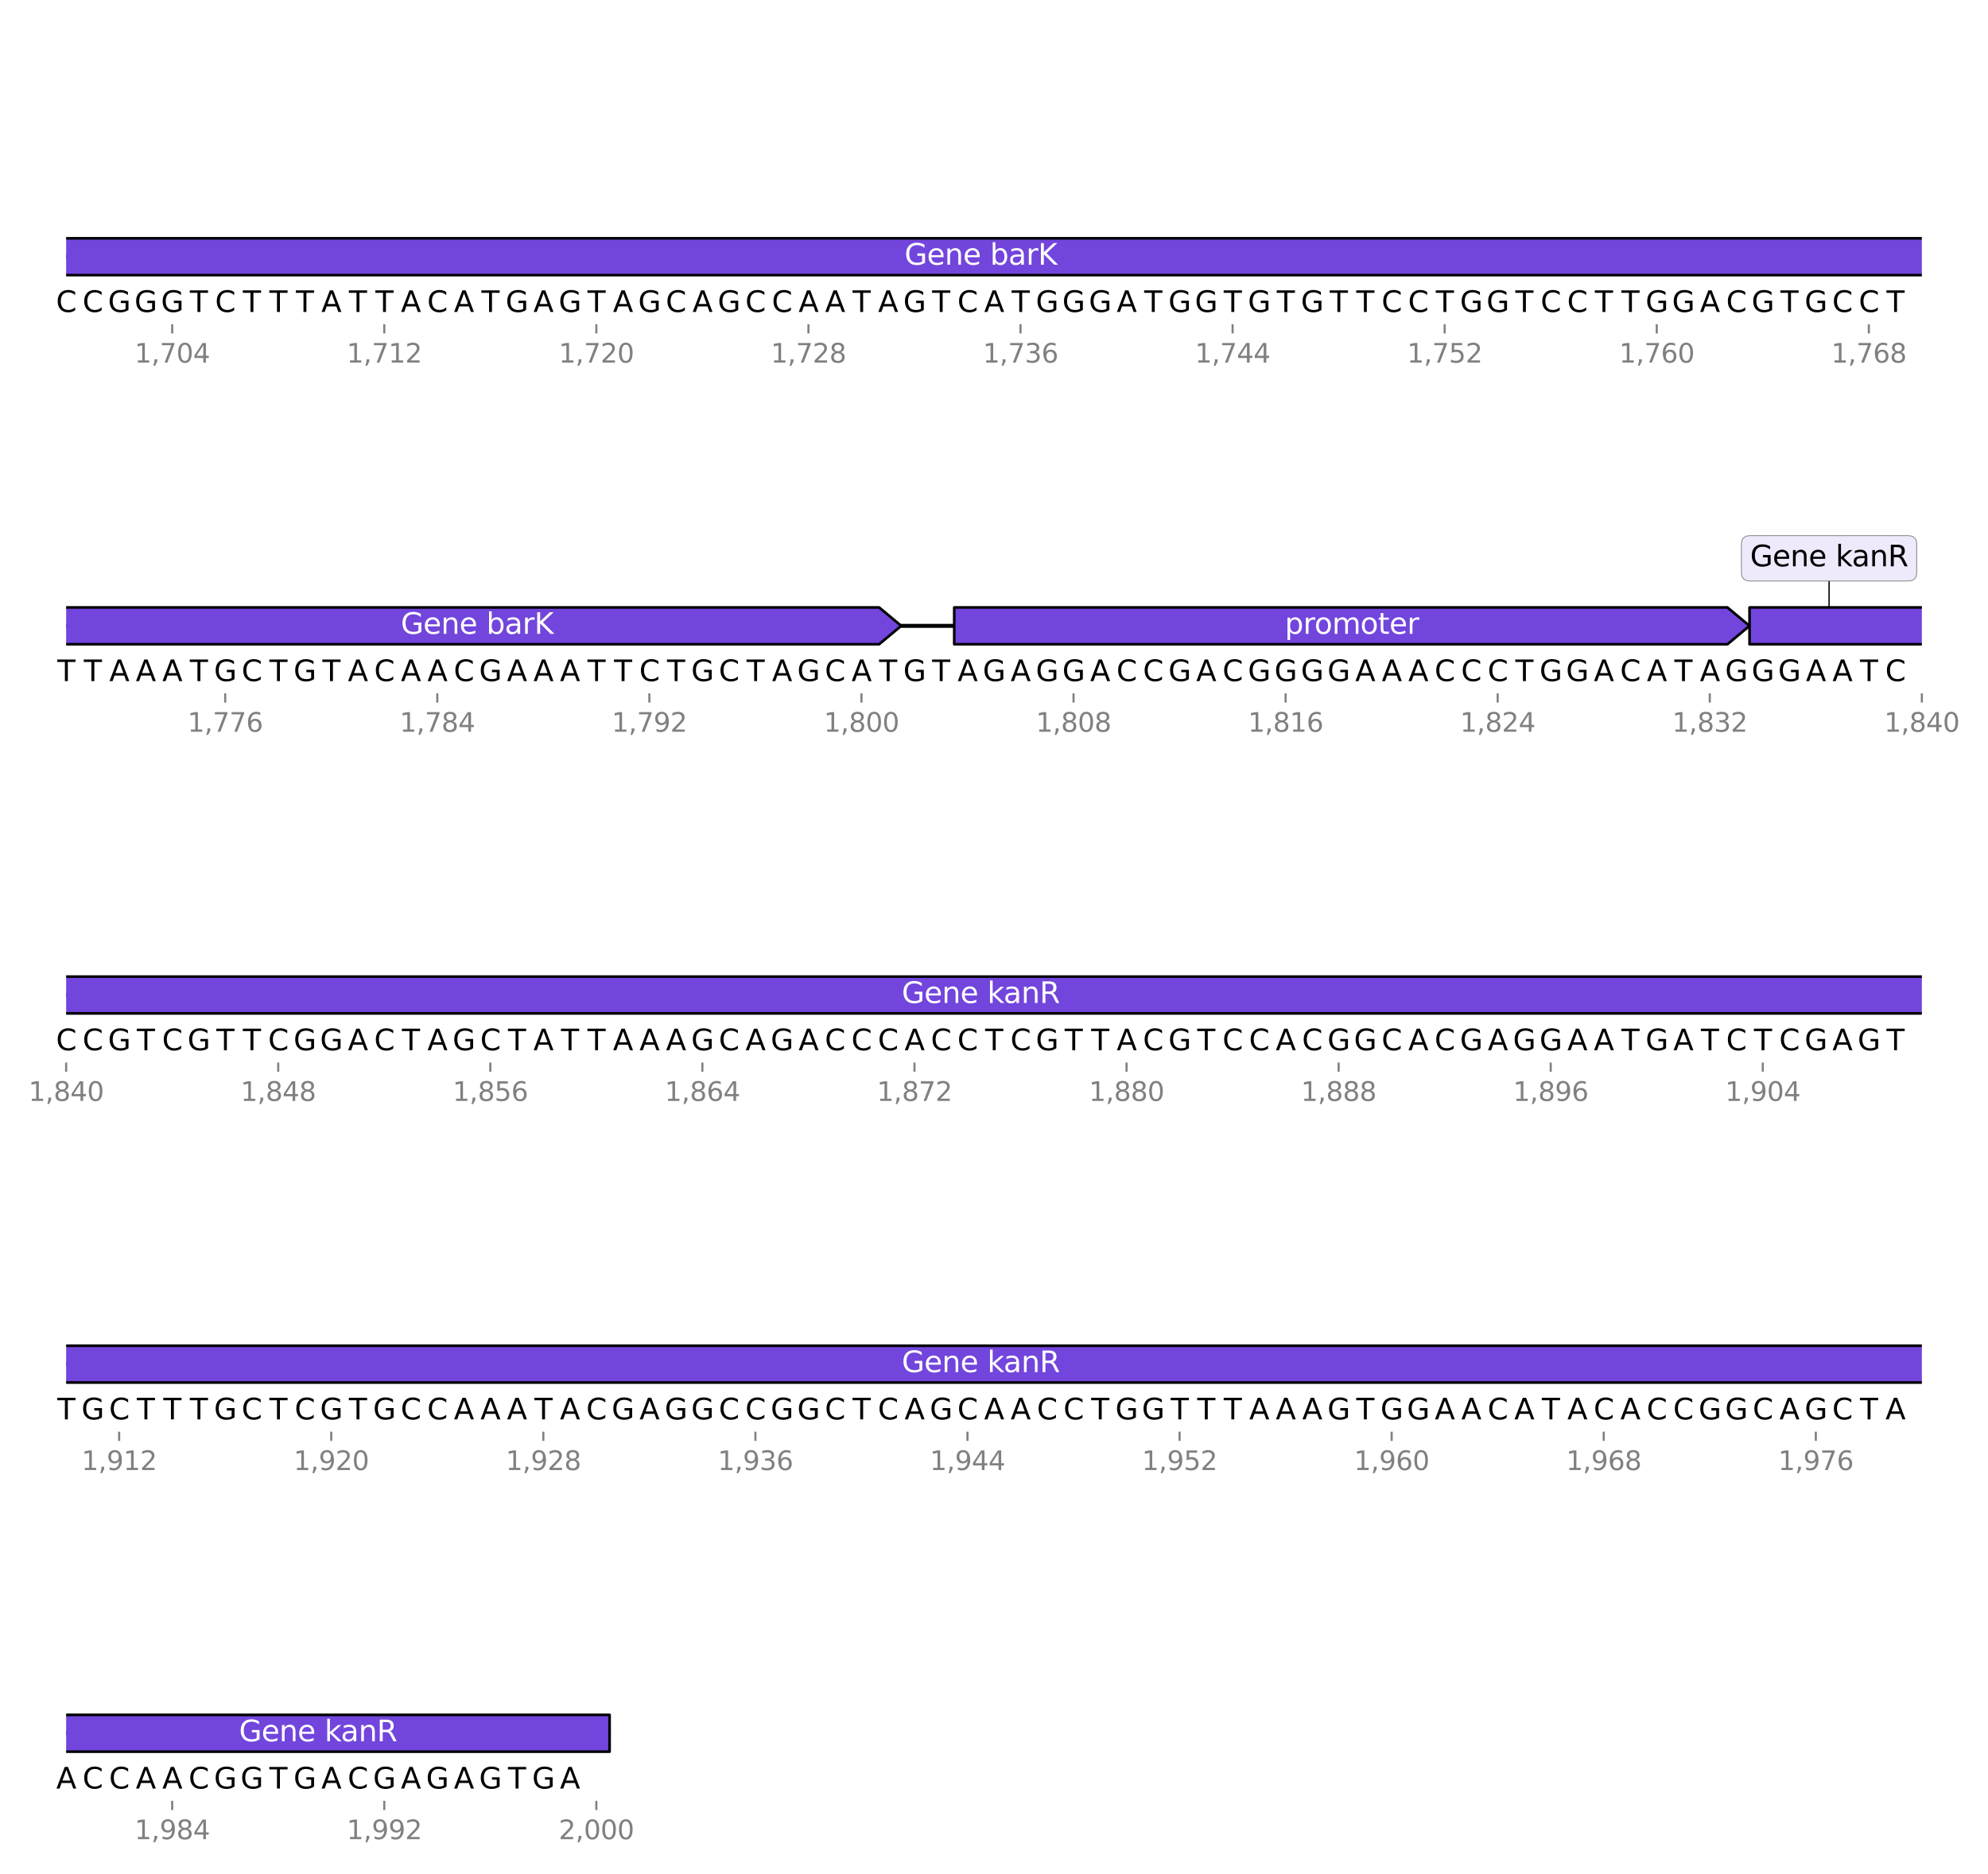 <?xml version="1.0" encoding="utf-8" standalone="no"?>
<!DOCTYPE svg PUBLIC "-//W3C//DTD SVG 1.1//EN"
  "http://www.w3.org/Graphics/SVG/1.1/DTD/svg11.dtd">
<svg xmlns:xlink="http://www.w3.org/1999/xlink" width="756pt" height="712.8pt" viewBox="0 0 756 712.8" xmlns="http://www.w3.org/2000/svg" version="1.1">
 <defs>
  <style type="text/css">*{stroke-linejoin: round; stroke-linecap: butt}</style>
 </defs>
 <g id="figure_1">
  <g id="patch_1">
   <path d="M 0 712.8 
L 756 712.8 
L 756 0 
L 0 0 
z
" style="fill: #ffffff"/>
  </g>
  <g id="axes_1">
   <g id="line2d_1">
    <path d="M 17.09 97.637 
L 728.829 97.637 
" clip-path="url(#pb60053d96a)" style="fill: none; stroke: #000000; stroke-width: 1.5; stroke-linecap: square"/>
   </g>
   <g id="patch_2">
    <path d="M 10.033 90.637 
Q 372.958 90.637 735.883 90.637 
L 735.883 90.637 
Q 735.884 94.137 735.886 97.637 
Q 735.884 101.137 735.883 104.637 
L 735.883 104.637 
Q 372.958 104.637 10.033 104.637 
L 10.033 90.637 
z
" clip-path="url(#pb60053d96a)" style="fill: #7245dc; stroke: #000000; stroke-linecap: round"/>
   </g>
   <g id="matplotlib.axis_1">
    <g id="xtick_1">
     <g id="line2d_2">
      <defs>
       <path id="m4dcc7f4e2b" d="M 0 0 
L 0 3.5 
" style="stroke: #808080; stroke-width: 0.8"/>
      </defs>
      <g>
       <use xlink:href="#m4dcc7f4e2b" x="65.48" y="123.32" style="fill: #808080; stroke: #808080; stroke-width: 0.8"/>
      </g>
     </g>
     <g id="text_1">
      <!-- 1,704 -->
      <g style="fill: #808080" transform="translate(51.166 137.918) scale(0.1 -0.1)">
       <defs>
        <path id="DejaVuSans-31" d="M 794 531 
L 1825 531 
L 1825 4091 
L 703 3866 
L 703 4441 
L 1819 4666 
L 2450 4666 
L 2450 531 
L 3481 531 
L 3481 0 
L 794 0 
L 794 531 
z
" transform="scale(0.016)"/>
        <path id="DejaVuSans-2c" d="M 750 794 
L 1409 794 
L 1409 256 
L 897 -744 
L 494 -744 
L 750 256 
L 750 794 
z
" transform="scale(0.016)"/>
        <path id="DejaVuSans-37" d="M 525 4666 
L 3525 4666 
L 3525 4397 
L 1831 0 
L 1172 0 
L 2766 4134 
L 525 4134 
L 525 4666 
z
" transform="scale(0.016)"/>
        <path id="DejaVuSans-30" d="M 2034 4250 
Q 1547 4250 1301 3770 
Q 1056 3291 1056 2328 
Q 1056 1369 1301 889 
Q 1547 409 2034 409 
Q 2525 409 2770 889 
Q 3016 1369 3016 2328 
Q 3016 3291 2770 3770 
Q 2525 4250 2034 4250 
z
M 2034 4750 
Q 2819 4750 3233 4129 
Q 3647 3509 3647 2328 
Q 3647 1150 3233 529 
Q 2819 -91 2034 -91 
Q 1250 -91 836 529 
Q 422 1150 422 2328 
Q 422 3509 836 4129 
Q 1250 4750 2034 4750 
z
" transform="scale(0.016)"/>
        <path id="DejaVuSans-34" d="M 2419 4116 
L 825 1625 
L 2419 1625 
L 2419 4116 
z
M 2253 4666 
L 3047 4666 
L 3047 1625 
L 3713 1625 
L 3713 1100 
L 3047 1100 
L 3047 0 
L 2419 0 
L 2419 1100 
L 313 1100 
L 313 1709 
L 2253 4666 
z
" transform="scale(0.016)"/>
       </defs>
       <use xlink:href="#DejaVuSans-31"/>
       <use xlink:href="#DejaVuSans-2c" x="63.623"/>
       <use xlink:href="#DejaVuSans-37" x="95.41"/>
       <use xlink:href="#DejaVuSans-30" x="159.033"/>
       <use xlink:href="#DejaVuSans-34" x="222.656"/>
      </g>
     </g>
    </g>
    <g id="xtick_2">
     <g id="line2d_3">
      <g>
       <use xlink:href="#m4dcc7f4e2b" x="146.13" y="123.32" style="fill: #808080; stroke: #808080; stroke-width: 0.8"/>
      </g>
     </g>
     <g id="text_2">
      <!-- 1,712 -->
      <g style="fill: #808080" transform="translate(131.816 137.918) scale(0.1 -0.1)">
       <defs>
        <path id="DejaVuSans-32" d="M 1228 531 
L 3431 531 
L 3431 0 
L 469 0 
L 469 531 
Q 828 903 1448 1529 
Q 2069 2156 2228 2338 
Q 2531 2678 2651 2914 
Q 2772 3150 2772 3378 
Q 2772 3750 2511 3984 
Q 2250 4219 1831 4219 
Q 1534 4219 1204 4116 
Q 875 4013 500 3803 
L 500 4441 
Q 881 4594 1212 4672 
Q 1544 4750 1819 4750 
Q 2544 4750 2975 4387 
Q 3406 4025 3406 3419 
Q 3406 3131 3298 2873 
Q 3191 2616 2906 2266 
Q 2828 2175 2409 1742 
Q 1991 1309 1228 531 
z
" transform="scale(0.016)"/>
       </defs>
       <use xlink:href="#DejaVuSans-31"/>
       <use xlink:href="#DejaVuSans-2c" x="63.623"/>
       <use xlink:href="#DejaVuSans-37" x="95.41"/>
       <use xlink:href="#DejaVuSans-31" x="159.033"/>
       <use xlink:href="#DejaVuSans-32" x="222.656"/>
      </g>
     </g>
    </g>
    <g id="xtick_3">
     <g id="line2d_4">
      <g>
       <use xlink:href="#m4dcc7f4e2b" x="226.781" y="123.32" style="fill: #808080; stroke: #808080; stroke-width: 0.8"/>
      </g>
     </g>
     <g id="text_3">
      <!-- 1,720 -->
      <g style="fill: #808080" transform="translate(212.467 137.918) scale(0.1 -0.1)">
       <use xlink:href="#DejaVuSans-31"/>
       <use xlink:href="#DejaVuSans-2c" x="63.623"/>
       <use xlink:href="#DejaVuSans-37" x="95.41"/>
       <use xlink:href="#DejaVuSans-32" x="159.033"/>
       <use xlink:href="#DejaVuSans-30" x="222.656"/>
      </g>
     </g>
    </g>
    <g id="xtick_4">
     <g id="line2d_5">
      <g>
       <use xlink:href="#m4dcc7f4e2b" x="307.431" y="123.32" style="fill: #808080; stroke: #808080; stroke-width: 0.8"/>
      </g>
     </g>
     <g id="text_4">
      <!-- 1,728 -->
      <g style="fill: #808080" transform="translate(293.117 137.918) scale(0.1 -0.1)">
       <defs>
        <path id="DejaVuSans-38" d="M 2034 2216 
Q 1584 2216 1326 1975 
Q 1069 1734 1069 1313 
Q 1069 891 1326 650 
Q 1584 409 2034 409 
Q 2484 409 2743 651 
Q 3003 894 3003 1313 
Q 3003 1734 2745 1975 
Q 2488 2216 2034 2216 
z
M 1403 2484 
Q 997 2584 770 2862 
Q 544 3141 544 3541 
Q 544 4100 942 4425 
Q 1341 4750 2034 4750 
Q 2731 4750 3128 4425 
Q 3525 4100 3525 3541 
Q 3525 3141 3298 2862 
Q 3072 2584 2669 2484 
Q 3125 2378 3379 2068 
Q 3634 1759 3634 1313 
Q 3634 634 3220 271 
Q 2806 -91 2034 -91 
Q 1263 -91 848 271 
Q 434 634 434 1313 
Q 434 1759 690 2068 
Q 947 2378 1403 2484 
z
M 1172 3481 
Q 1172 3119 1398 2916 
Q 1625 2713 2034 2713 
Q 2441 2713 2670 2916 
Q 2900 3119 2900 3481 
Q 2900 3844 2670 4047 
Q 2441 4250 2034 4250 
Q 1625 4250 1398 4047 
Q 1172 3844 1172 3481 
z
" transform="scale(0.016)"/>
       </defs>
       <use xlink:href="#DejaVuSans-31"/>
       <use xlink:href="#DejaVuSans-2c" x="63.623"/>
       <use xlink:href="#DejaVuSans-37" x="95.41"/>
       <use xlink:href="#DejaVuSans-32" x="159.033"/>
       <use xlink:href="#DejaVuSans-38" x="222.656"/>
      </g>
     </g>
    </g>
    <g id="xtick_5">
     <g id="line2d_6">
      <g>
       <use xlink:href="#m4dcc7f4e2b" x="388.081" y="123.32" style="fill: #808080; stroke: #808080; stroke-width: 0.8"/>
      </g>
     </g>
     <g id="text_5">
      <!-- 1,736 -->
      <g style="fill: #808080" transform="translate(373.767 137.918) scale(0.1 -0.1)">
       <defs>
        <path id="DejaVuSans-33" d="M 2597 2516 
Q 3050 2419 3304 2112 
Q 3559 1806 3559 1356 
Q 3559 666 3084 287 
Q 2609 -91 1734 -91 
Q 1441 -91 1130 -33 
Q 819 25 488 141 
L 488 750 
Q 750 597 1062 519 
Q 1375 441 1716 441 
Q 2309 441 2620 675 
Q 2931 909 2931 1356 
Q 2931 1769 2642 2001 
Q 2353 2234 1838 2234 
L 1294 2234 
L 1294 2753 
L 1863 2753 
Q 2328 2753 2575 2939 
Q 2822 3125 2822 3475 
Q 2822 3834 2567 4026 
Q 2313 4219 1838 4219 
Q 1578 4219 1281 4162 
Q 984 4106 628 3988 
L 628 4550 
Q 988 4650 1302 4700 
Q 1616 4750 1894 4750 
Q 2613 4750 3031 4423 
Q 3450 4097 3450 3541 
Q 3450 3153 3228 2886 
Q 3006 2619 2597 2516 
z
" transform="scale(0.016)"/>
        <path id="DejaVuSans-36" d="M 2113 2584 
Q 1688 2584 1439 2293 
Q 1191 2003 1191 1497 
Q 1191 994 1439 701 
Q 1688 409 2113 409 
Q 2538 409 2786 701 
Q 3034 994 3034 1497 
Q 3034 2003 2786 2293 
Q 2538 2584 2113 2584 
z
M 3366 4563 
L 3366 3988 
Q 3128 4100 2886 4159 
Q 2644 4219 2406 4219 
Q 1781 4219 1451 3797 
Q 1122 3375 1075 2522 
Q 1259 2794 1537 2939 
Q 1816 3084 2150 3084 
Q 2853 3084 3261 2657 
Q 3669 2231 3669 1497 
Q 3669 778 3244 343 
Q 2819 -91 2113 -91 
Q 1303 -91 875 529 
Q 447 1150 447 2328 
Q 447 3434 972 4092 
Q 1497 4750 2381 4750 
Q 2619 4750 2861 4703 
Q 3103 4656 3366 4563 
z
" transform="scale(0.016)"/>
       </defs>
       <use xlink:href="#DejaVuSans-31"/>
       <use xlink:href="#DejaVuSans-2c" x="63.623"/>
       <use xlink:href="#DejaVuSans-37" x="95.41"/>
       <use xlink:href="#DejaVuSans-33" x="159.033"/>
       <use xlink:href="#DejaVuSans-36" x="222.656"/>
      </g>
     </g>
    </g>
    <g id="xtick_6">
     <g id="line2d_7">
      <g>
       <use xlink:href="#m4dcc7f4e2b" x="468.732" y="123.32" style="fill: #808080; stroke: #808080; stroke-width: 0.8"/>
      </g>
     </g>
     <g id="text_6">
      <!-- 1,744 -->
      <g style="fill: #808080" transform="translate(454.418 137.918) scale(0.1 -0.1)">
       <use xlink:href="#DejaVuSans-31"/>
       <use xlink:href="#DejaVuSans-2c" x="63.623"/>
       <use xlink:href="#DejaVuSans-37" x="95.41"/>
       <use xlink:href="#DejaVuSans-34" x="159.033"/>
       <use xlink:href="#DejaVuSans-34" x="222.656"/>
      </g>
     </g>
    </g>
    <g id="xtick_7">
     <g id="line2d_8">
      <g>
       <use xlink:href="#m4dcc7f4e2b" x="549.382" y="123.32" style="fill: #808080; stroke: #808080; stroke-width: 0.8"/>
      </g>
     </g>
     <g id="text_7">
      <!-- 1,752 -->
      <g style="fill: #808080" transform="translate(535.068 137.918) scale(0.1 -0.1)">
       <defs>
        <path id="DejaVuSans-35" d="M 691 4666 
L 3169 4666 
L 3169 4134 
L 1269 4134 
L 1269 2991 
Q 1406 3038 1543 3061 
Q 1681 3084 1819 3084 
Q 2600 3084 3056 2656 
Q 3513 2228 3513 1497 
Q 3513 744 3044 326 
Q 2575 -91 1722 -91 
Q 1428 -91 1123 -41 
Q 819 9 494 109 
L 494 744 
Q 775 591 1075 516 
Q 1375 441 1709 441 
Q 2250 441 2565 725 
Q 2881 1009 2881 1497 
Q 2881 1984 2565 2268 
Q 2250 2553 1709 2553 
Q 1456 2553 1204 2497 
Q 953 2441 691 2322 
L 691 4666 
z
" transform="scale(0.016)"/>
       </defs>
       <use xlink:href="#DejaVuSans-31"/>
       <use xlink:href="#DejaVuSans-2c" x="63.623"/>
       <use xlink:href="#DejaVuSans-37" x="95.41"/>
       <use xlink:href="#DejaVuSans-35" x="159.033"/>
       <use xlink:href="#DejaVuSans-32" x="222.656"/>
      </g>
     </g>
    </g>
    <g id="xtick_8">
     <g id="line2d_9">
      <g>
       <use xlink:href="#m4dcc7f4e2b" x="630.032" y="123.32" style="fill: #808080; stroke: #808080; stroke-width: 0.8"/>
      </g>
     </g>
     <g id="text_8">
      <!-- 1,760 -->
      <g style="fill: #808080" transform="translate(615.718 137.918) scale(0.1 -0.1)">
       <use xlink:href="#DejaVuSans-31"/>
       <use xlink:href="#DejaVuSans-2c" x="63.623"/>
       <use xlink:href="#DejaVuSans-37" x="95.41"/>
       <use xlink:href="#DejaVuSans-36" x="159.033"/>
       <use xlink:href="#DejaVuSans-30" x="222.656"/>
      </g>
     </g>
    </g>
    <g id="xtick_9">
     <g id="line2d_10">
      <g>
       <use xlink:href="#m4dcc7f4e2b" x="710.682" y="123.32" style="fill: #808080; stroke: #808080; stroke-width: 0.8"/>
      </g>
     </g>
     <g id="text_9">
      <!-- 1,768 -->
      <g style="fill: #808080" transform="translate(696.368 137.918) scale(0.1 -0.1)">
       <use xlink:href="#DejaVuSans-31"/>
       <use xlink:href="#DejaVuSans-2c" x="63.623"/>
       <use xlink:href="#DejaVuSans-37" x="95.41"/>
       <use xlink:href="#DejaVuSans-36" x="159.033"/>
       <use xlink:href="#DejaVuSans-38" x="222.656"/>
      </g>
     </g>
    </g>
   </g>
   <g id="text_10">
    <!-- Gene barK -->
    <g style="fill: #ffffff" transform="translate(343.966 100.672) scale(0.11 -0.11)">
     <defs>
      <path id="DejaVuSans-47" d="M 3809 666 
L 3809 1919 
L 2778 1919 
L 2778 2438 
L 4434 2438 
L 4434 434 
Q 4069 175 3628 42 
Q 3188 -91 2688 -91 
Q 1594 -91 976 548 
Q 359 1188 359 2328 
Q 359 3472 976 4111 
Q 1594 4750 2688 4750 
Q 3144 4750 3555 4637 
Q 3966 4525 4313 4306 
L 4313 3634 
Q 3963 3931 3569 4081 
Q 3175 4231 2741 4231 
Q 1884 4231 1454 3753 
Q 1025 3275 1025 2328 
Q 1025 1384 1454 906 
Q 1884 428 2741 428 
Q 3075 428 3337 486 
Q 3600 544 3809 666 
z
" transform="scale(0.016)"/>
      <path id="DejaVuSans-65" d="M 3597 1894 
L 3597 1613 
L 953 1613 
Q 991 1019 1311 708 
Q 1631 397 2203 397 
Q 2534 397 2845 478 
Q 3156 559 3463 722 
L 3463 178 
Q 3153 47 2828 -22 
Q 2503 -91 2169 -91 
Q 1331 -91 842 396 
Q 353 884 353 1716 
Q 353 2575 817 3079 
Q 1281 3584 2069 3584 
Q 2775 3584 3186 3129 
Q 3597 2675 3597 1894 
z
M 3022 2063 
Q 3016 2534 2758 2815 
Q 2500 3097 2075 3097 
Q 1594 3097 1305 2825 
Q 1016 2553 972 2059 
L 3022 2063 
z
" transform="scale(0.016)"/>
      <path id="DejaVuSans-6e" d="M 3513 2113 
L 3513 0 
L 2938 0 
L 2938 2094 
Q 2938 2591 2744 2837 
Q 2550 3084 2163 3084 
Q 1697 3084 1428 2787 
Q 1159 2491 1159 1978 
L 1159 0 
L 581 0 
L 581 3500 
L 1159 3500 
L 1159 2956 
Q 1366 3272 1645 3428 
Q 1925 3584 2291 3584 
Q 2894 3584 3203 3211 
Q 3513 2838 3513 2113 
z
" transform="scale(0.016)"/>
      <path id="DejaVuSans-20" transform="scale(0.016)"/>
      <path id="DejaVuSans-62" d="M 3116 1747 
Q 3116 2381 2855 2742 
Q 2594 3103 2138 3103 
Q 1681 3103 1420 2742 
Q 1159 2381 1159 1747 
Q 1159 1113 1420 752 
Q 1681 391 2138 391 
Q 2594 391 2855 752 
Q 3116 1113 3116 1747 
z
M 1159 2969 
Q 1341 3281 1617 3432 
Q 1894 3584 2278 3584 
Q 2916 3584 3314 3078 
Q 3713 2572 3713 1747 
Q 3713 922 3314 415 
Q 2916 -91 2278 -91 
Q 1894 -91 1617 61 
Q 1341 213 1159 525 
L 1159 0 
L 581 0 
L 581 4863 
L 1159 4863 
L 1159 2969 
z
" transform="scale(0.016)"/>
      <path id="DejaVuSans-61" d="M 2194 1759 
Q 1497 1759 1228 1600 
Q 959 1441 959 1056 
Q 959 750 1161 570 
Q 1363 391 1709 391 
Q 2188 391 2477 730 
Q 2766 1069 2766 1631 
L 2766 1759 
L 2194 1759 
z
M 3341 1997 
L 3341 0 
L 2766 0 
L 2766 531 
Q 2569 213 2275 61 
Q 1981 -91 1556 -91 
Q 1019 -91 701 211 
Q 384 513 384 1019 
Q 384 1609 779 1909 
Q 1175 2209 1959 2209 
L 2766 2209 
L 2766 2266 
Q 2766 2663 2505 2880 
Q 2244 3097 1772 3097 
Q 1472 3097 1187 3025 
Q 903 2953 641 2809 
L 641 3341 
Q 956 3463 1253 3523 
Q 1550 3584 1831 3584 
Q 2591 3584 2966 3190 
Q 3341 2797 3341 1997 
z
" transform="scale(0.016)"/>
      <path id="DejaVuSans-72" d="M 2631 2963 
Q 2534 3019 2420 3045 
Q 2306 3072 2169 3072 
Q 1681 3072 1420 2755 
Q 1159 2438 1159 1844 
L 1159 0 
L 581 0 
L 581 3500 
L 1159 3500 
L 1159 2956 
Q 1341 3275 1631 3429 
Q 1922 3584 2338 3584 
Q 2397 3584 2469 3576 
Q 2541 3569 2628 3553 
L 2631 2963 
z
" transform="scale(0.016)"/>
      <path id="DejaVuSans-4b" d="M 628 4666 
L 1259 4666 
L 1259 2694 
L 3353 4666 
L 4166 4666 
L 1850 2491 
L 4331 0 
L 3500 0 
L 1259 2247 
L 1259 0 
L 628 0 
L 628 4666 
z
" transform="scale(0.016)"/>
     </defs>
     <use xlink:href="#DejaVuSans-47"/>
     <use xlink:href="#DejaVuSans-65" x="77.49"/>
     <use xlink:href="#DejaVuSans-6e" x="139.014"/>
     <use xlink:href="#DejaVuSans-65" x="202.393"/>
     <use xlink:href="#DejaVuSans-20" x="263.916"/>
     <use xlink:href="#DejaVuSans-62" x="295.703"/>
     <use xlink:href="#DejaVuSans-61" x="359.18"/>
     <use xlink:href="#DejaVuSans-72" x="420.459"/>
     <use xlink:href="#DejaVuSans-4b" x="461.572"/>
    </g>
   </g>
   <g id="text_11">
    <!-- C -->
    <g transform="translate(21.314 118.65) scale(0.11 -0.11)">
     <defs>
      <path id="DejaVuSans-43" d="M 4122 4306 
L 4122 3641 
Q 3803 3938 3442 4084 
Q 3081 4231 2675 4231 
Q 1875 4231 1450 3742 
Q 1025 3253 1025 2328 
Q 1025 1406 1450 917 
Q 1875 428 2675 428 
Q 3081 428 3442 575 
Q 3803 722 4122 1019 
L 4122 359 
Q 3791 134 3420 21 
Q 3050 -91 2638 -91 
Q 1578 -91 968 557 
Q 359 1206 359 2328 
Q 359 3453 968 4101 
Q 1578 4750 2638 4750 
Q 3056 4750 3426 4639 
Q 3797 4528 4122 4306 
z
" transform="scale(0.016)"/>
     </defs>
     <use xlink:href="#DejaVuSans-43"/>
    </g>
   </g>
   <g id="text_12">
    <!-- C -->
    <g transform="translate(31.396 118.65) scale(0.11 -0.11)">
     <use xlink:href="#DejaVuSans-43"/>
    </g>
   </g>
   <g id="text_13">
    <!-- G -->
    <g transform="translate(41.056 118.65) scale(0.11 -0.11)">
     <use xlink:href="#DejaVuSans-47"/>
    </g>
   </g>
   <g id="text_14">
    <!-- G -->
    <g transform="translate(51.137 118.65) scale(0.11 -0.11)">
     <use xlink:href="#DejaVuSans-47"/>
    </g>
   </g>
   <g id="text_15">
    <!-- G -->
    <g transform="translate(61.219 118.65) scale(0.11 -0.11)">
     <use xlink:href="#DejaVuSans-47"/>
    </g>
   </g>
   <g id="text_16">
    <!-- T -->
    <g transform="translate(72.202 118.65) scale(0.11 -0.11)">
     <defs>
      <path id="DejaVuSans-54" d="M -19 4666 
L 3928 4666 
L 3928 4134 
L 2272 4134 
L 2272 0 
L 1638 0 
L 1638 4134 
L -19 4134 
L -19 4666 
z
" transform="scale(0.016)"/>
     </defs>
     <use xlink:href="#DejaVuSans-54"/>
    </g>
   </g>
   <g id="text_17">
    <!-- C -->
    <g transform="translate(81.802 118.65) scale(0.11 -0.11)">
     <use xlink:href="#DejaVuSans-43"/>
    </g>
   </g>
   <g id="text_18">
    <!-- T -->
    <g transform="translate(92.365 118.65) scale(0.11 -0.11)">
     <use xlink:href="#DejaVuSans-54"/>
    </g>
   </g>
   <g id="text_19">
    <!-- T -->
    <g transform="translate(102.446 118.65) scale(0.11 -0.11)">
     <use xlink:href="#DejaVuSans-54"/>
    </g>
   </g>
   <g id="text_20">
    <!-- T -->
    <g transform="translate(112.527 118.65) scale(0.11 -0.11)">
     <use xlink:href="#DejaVuSans-54"/>
    </g>
   </g>
   <g id="text_21">
    <!-- A -->
    <g transform="translate(122.206 118.65) scale(0.11 -0.11)">
     <defs>
      <path id="DejaVuSans-41" d="M 2188 4044 
L 1331 1722 
L 3047 1722 
L 2188 4044 
z
M 1831 4666 
L 2547 4666 
L 4325 0 
L 3669 0 
L 3244 1197 
L 1141 1197 
L 716 0 
L 50 0 
L 1831 4666 
z
" transform="scale(0.016)"/>
     </defs>
     <use xlink:href="#DejaVuSans-41"/>
    </g>
   </g>
   <g id="text_22">
    <!-- T -->
    <g transform="translate(132.69 118.65) scale(0.11 -0.11)">
     <use xlink:href="#DejaVuSans-54"/>
    </g>
   </g>
   <g id="text_23">
    <!-- T -->
    <g transform="translate(142.771 118.65) scale(0.11 -0.11)">
     <use xlink:href="#DejaVuSans-54"/>
    </g>
   </g>
   <g id="text_24">
    <!-- A -->
    <g transform="translate(152.449 118.65) scale(0.11 -0.11)">
     <use xlink:href="#DejaVuSans-41"/>
    </g>
   </g>
   <g id="text_25">
    <!-- C -->
    <g transform="translate(162.452 118.65) scale(0.11 -0.11)">
     <use xlink:href="#DejaVuSans-43"/>
    </g>
   </g>
   <g id="text_26">
    <!-- A -->
    <g transform="translate(172.612 118.65) scale(0.11 -0.11)">
     <use xlink:href="#DejaVuSans-41"/>
    </g>
   </g>
   <g id="text_27">
    <!-- T -->
    <g transform="translate(183.096 118.65) scale(0.11 -0.11)">
     <use xlink:href="#DejaVuSans-54"/>
    </g>
   </g>
   <g id="text_28">
    <!-- G -->
    <g transform="translate(192.275 118.65) scale(0.11 -0.11)">
     <use xlink:href="#DejaVuSans-47"/>
    </g>
   </g>
   <g id="text_29">
    <!-- A -->
    <g transform="translate(202.856 118.65) scale(0.11 -0.11)">
     <use xlink:href="#DejaVuSans-41"/>
    </g>
   </g>
   <g id="text_30">
    <!-- G -->
    <g transform="translate(212.438 118.65) scale(0.11 -0.11)">
     <use xlink:href="#DejaVuSans-47"/>
    </g>
   </g>
   <g id="text_31">
    <!-- T -->
    <g transform="translate(223.421 118.65) scale(0.11 -0.11)">
     <use xlink:href="#DejaVuSans-54"/>
    </g>
   </g>
   <g id="text_32">
    <!-- A -->
    <g transform="translate(233.1 118.65) scale(0.11 -0.11)">
     <use xlink:href="#DejaVuSans-41"/>
    </g>
   </g>
   <g id="text_33">
    <!-- G -->
    <g transform="translate(242.682 118.65) scale(0.11 -0.11)">
     <use xlink:href="#DejaVuSans-47"/>
    </g>
   </g>
   <g id="text_34">
    <!-- C -->
    <g transform="translate(253.184 118.65) scale(0.11 -0.11)">
     <use xlink:href="#DejaVuSans-43"/>
    </g>
   </g>
   <g id="text_35">
    <!-- A -->
    <g transform="translate(263.344 118.65) scale(0.11 -0.11)">
     <use xlink:href="#DejaVuSans-41"/>
    </g>
   </g>
   <g id="text_36">
    <!-- G -->
    <g transform="translate(272.926 118.65) scale(0.11 -0.11)">
     <use xlink:href="#DejaVuSans-47"/>
    </g>
   </g>
   <g id="text_37">
    <!-- C -->
    <g transform="translate(283.428 118.65) scale(0.11 -0.11)">
     <use xlink:href="#DejaVuSans-43"/>
    </g>
   </g>
   <g id="text_38">
    <!-- C -->
    <g transform="translate(293.509 118.65) scale(0.11 -0.11)">
     <use xlink:href="#DejaVuSans-43"/>
    </g>
   </g>
   <g id="text_39">
    <!-- A -->
    <g transform="translate(303.669 118.65) scale(0.11 -0.11)">
     <use xlink:href="#DejaVuSans-41"/>
    </g>
   </g>
   <g id="text_40">
    <!-- A -->
    <g transform="translate(313.75 118.65) scale(0.11 -0.11)">
     <use xlink:href="#DejaVuSans-41"/>
    </g>
   </g>
   <g id="text_41">
    <!-- T -->
    <g transform="translate(324.234 118.65) scale(0.11 -0.11)">
     <use xlink:href="#DejaVuSans-54"/>
    </g>
   </g>
   <g id="text_42">
    <!-- A -->
    <g transform="translate(333.913 118.65) scale(0.11 -0.11)">
     <use xlink:href="#DejaVuSans-41"/>
    </g>
   </g>
   <g id="text_43">
    <!-- G -->
    <g transform="translate(343.495 118.65) scale(0.11 -0.11)">
     <use xlink:href="#DejaVuSans-47"/>
    </g>
   </g>
   <g id="text_44">
    <!-- T -->
    <g transform="translate(354.478 118.65) scale(0.11 -0.11)">
     <use xlink:href="#DejaVuSans-54"/>
    </g>
   </g>
   <g id="text_45">
    <!-- C -->
    <g transform="translate(364.078 118.65) scale(0.11 -0.11)">
     <use xlink:href="#DejaVuSans-43"/>
    </g>
   </g>
   <g id="text_46">
    <!-- A -->
    <g transform="translate(374.238 118.65) scale(0.11 -0.11)">
     <use xlink:href="#DejaVuSans-41"/>
    </g>
   </g>
   <g id="text_47">
    <!-- T -->
    <g transform="translate(384.722 118.65) scale(0.11 -0.11)">
     <use xlink:href="#DejaVuSans-54"/>
    </g>
   </g>
   <g id="text_48">
    <!-- G -->
    <g transform="translate(393.901 118.65) scale(0.11 -0.11)">
     <use xlink:href="#DejaVuSans-47"/>
    </g>
   </g>
   <g id="text_49">
    <!-- G -->
    <g transform="translate(403.982 118.65) scale(0.11 -0.11)">
     <use xlink:href="#DejaVuSans-47"/>
    </g>
   </g>
   <g id="text_50">
    <!-- G -->
    <g transform="translate(414.064 118.65) scale(0.11 -0.11)">
     <use xlink:href="#DejaVuSans-47"/>
    </g>
   </g>
   <g id="text_51">
    <!-- A -->
    <g transform="translate(424.644 118.65) scale(0.11 -0.11)">
     <use xlink:href="#DejaVuSans-41"/>
    </g>
   </g>
   <g id="text_52">
    <!-- T -->
    <g transform="translate(435.128 118.65) scale(0.11 -0.11)">
     <use xlink:href="#DejaVuSans-54"/>
    </g>
   </g>
   <g id="text_53">
    <!-- G -->
    <g transform="translate(444.307 118.65) scale(0.11 -0.11)">
     <use xlink:href="#DejaVuSans-47"/>
    </g>
   </g>
   <g id="text_54">
    <!-- G -->
    <g transform="translate(454.389 118.65) scale(0.11 -0.11)">
     <use xlink:href="#DejaVuSans-47"/>
    </g>
   </g>
   <g id="text_55">
    <!-- T -->
    <g transform="translate(465.372 118.65) scale(0.11 -0.11)">
     <use xlink:href="#DejaVuSans-54"/>
    </g>
   </g>
   <g id="text_56">
    <!-- G -->
    <g transform="translate(474.551 118.65) scale(0.11 -0.11)">
     <use xlink:href="#DejaVuSans-47"/>
    </g>
   </g>
   <g id="text_57">
    <!-- T -->
    <g transform="translate(485.535 118.65) scale(0.11 -0.11)">
     <use xlink:href="#DejaVuSans-54"/>
    </g>
   </g>
   <g id="text_58">
    <!-- G -->
    <g transform="translate(494.714 118.65) scale(0.11 -0.11)">
     <use xlink:href="#DejaVuSans-47"/>
    </g>
   </g>
   <g id="text_59">
    <!-- T -->
    <g transform="translate(505.697 118.65) scale(0.11 -0.11)">
     <use xlink:href="#DejaVuSans-54"/>
    </g>
   </g>
   <g id="text_60">
    <!-- T -->
    <g transform="translate(515.779 118.65) scale(0.11 -0.11)">
     <use xlink:href="#DejaVuSans-54"/>
    </g>
   </g>
   <g id="text_61">
    <!-- C -->
    <g transform="translate(525.379 118.65) scale(0.11 -0.11)">
     <use xlink:href="#DejaVuSans-43"/>
    </g>
   </g>
   <g id="text_62">
    <!-- C -->
    <g transform="translate(535.46 118.65) scale(0.11 -0.11)">
     <use xlink:href="#DejaVuSans-43"/>
    </g>
   </g>
   <g id="text_63">
    <!-- T -->
    <g transform="translate(546.023 118.65) scale(0.11 -0.11)">
     <use xlink:href="#DejaVuSans-54"/>
    </g>
   </g>
   <g id="text_64">
    <!-- G -->
    <g transform="translate(555.202 118.65) scale(0.11 -0.11)">
     <use xlink:href="#DejaVuSans-47"/>
    </g>
   </g>
   <g id="text_65">
    <!-- G -->
    <g transform="translate(565.283 118.65) scale(0.11 -0.11)">
     <use xlink:href="#DejaVuSans-47"/>
    </g>
   </g>
   <g id="text_66">
    <!-- T -->
    <g transform="translate(576.266 118.65) scale(0.11 -0.11)">
     <use xlink:href="#DejaVuSans-54"/>
    </g>
   </g>
   <g id="text_67">
    <!-- C -->
    <g transform="translate(585.866 118.65) scale(0.11 -0.11)">
     <use xlink:href="#DejaVuSans-43"/>
    </g>
   </g>
   <g id="text_68">
    <!-- C -->
    <g transform="translate(595.948 118.65) scale(0.11 -0.11)">
     <use xlink:href="#DejaVuSans-43"/>
    </g>
   </g>
   <g id="text_69">
    <!-- T -->
    <g transform="translate(606.51 118.65) scale(0.11 -0.11)">
     <use xlink:href="#DejaVuSans-54"/>
    </g>
   </g>
   <g id="text_70">
    <!-- T -->
    <g transform="translate(616.592 118.65) scale(0.11 -0.11)">
     <use xlink:href="#DejaVuSans-54"/>
    </g>
   </g>
   <g id="text_71">
    <!-- G -->
    <g transform="translate(625.771 118.65) scale(0.11 -0.11)">
     <use xlink:href="#DejaVuSans-47"/>
    </g>
   </g>
   <g id="text_72">
    <!-- G -->
    <g transform="translate(635.852 118.65) scale(0.11 -0.11)">
     <use xlink:href="#DejaVuSans-47"/>
    </g>
   </g>
   <g id="text_73">
    <!-- A -->
    <g transform="translate(646.432 118.65) scale(0.11 -0.11)">
     <use xlink:href="#DejaVuSans-41"/>
    </g>
   </g>
   <g id="text_74">
    <!-- C -->
    <g transform="translate(656.435 118.65) scale(0.11 -0.11)">
     <use xlink:href="#DejaVuSans-43"/>
    </g>
   </g>
   <g id="text_75">
    <!-- G -->
    <g transform="translate(666.096 118.65) scale(0.11 -0.11)">
     <use xlink:href="#DejaVuSans-47"/>
    </g>
   </g>
   <g id="text_76">
    <!-- T -->
    <g transform="translate(677.079 118.65) scale(0.11 -0.11)">
     <use xlink:href="#DejaVuSans-54"/>
    </g>
   </g>
   <g id="text_77">
    <!-- G -->
    <g transform="translate(686.258 118.65) scale(0.11 -0.11)">
     <use xlink:href="#DejaVuSans-47"/>
    </g>
   </g>
   <g id="text_78">
    <!-- C -->
    <g transform="translate(696.761 118.65) scale(0.11 -0.11)">
     <use xlink:href="#DejaVuSans-43"/>
    </g>
   </g>
   <g id="text_79">
    <!-- C -->
    <g transform="translate(706.842 118.65) scale(0.11 -0.11)">
     <use xlink:href="#DejaVuSans-43"/>
    </g>
   </g>
   <g id="text_80">
    <!-- T -->
    <g transform="translate(717.404 118.65) scale(0.11 -0.11)">
     <use xlink:href="#DejaVuSans-54"/>
    </g>
   </g>
  </g>
  <g id="axes_2">
   <g id="line2d_11">
    <path d="M 17.09 238.037 
L 728.829 238.037 
" clip-path="url(#p76d4087a48)" style="fill: none; stroke: #000000; stroke-width: 1.5; stroke-linecap: square"/>
   </g>
   <g id="line2d_12">
    <path d="M 695.561 212.353 
L 695.561 238.037 
" clip-path="url(#p76d4087a48)" style="fill: none; stroke: #000000; stroke-width: 0.5; stroke-linecap: square"/>
   </g>
   <g id="patch_3">
    <path d="M 10.033 231.037 
Q 172.175 231.037 334.317 231.037 
L 334.317 231.037 
Q 338.516 234.537 342.716 238.037 
Q 338.516 241.537 334.317 245.037 
L 334.317 245.037 
Q 172.175 245.037 10.033 245.037 
L 10.033 231.037 
z
" clip-path="url(#p76d4087a48)" style="fill: #7245dc; stroke: #000000; stroke-linecap: round"/>
   </g>
   <g id="patch_4">
    <path d="M 362.878 231.037 
Q 509.896 231.037 656.913 231.037 
L 656.913 231.037 
Q 661.115 234.537 665.317 238.037 
Q 661.115 241.537 656.913 245.037 
L 656.913 245.037 
Q 509.896 245.037 362.878 245.037 
L 362.878 231.037 
z
" clip-path="url(#p76d4087a48)" style="fill: #7245dc; stroke: #000000; stroke-linecap: round"/>
   </g>
   <g id="patch_5">
    <path d="M 665.317 231.037 
Q 700.599 231.037 735.881 231.037 
L 735.881 231.037 
Q 735.883 234.537 735.886 238.037 
Q 735.883 241.537 735.881 245.037 
L 735.881 245.037 
Q 700.599 245.037 665.317 245.037 
L 665.317 231.037 
z
" clip-path="url(#p76d4087a48)" style="fill: #7245dc; stroke: #000000; stroke-linecap: round"/>
   </g>
   <g id="matplotlib.axis_2">
    <g id="xtick_10">
     <g id="line2d_13">
      <g>
       <use xlink:href="#m4dcc7f4e2b" x="85.643" y="263.72" style="fill: #808080; stroke: #808080; stroke-width: 0.8"/>
      </g>
     </g>
     <g id="text_81">
      <!-- 1,776 -->
      <g style="fill: #808080" transform="translate(71.329 278.318) scale(0.1 -0.1)">
       <use xlink:href="#DejaVuSans-31"/>
       <use xlink:href="#DejaVuSans-2c" x="63.623"/>
       <use xlink:href="#DejaVuSans-37" x="95.41"/>
       <use xlink:href="#DejaVuSans-37" x="159.033"/>
       <use xlink:href="#DejaVuSans-36" x="222.656"/>
      </g>
     </g>
    </g>
    <g id="xtick_11">
     <g id="line2d_14">
      <g>
       <use xlink:href="#m4dcc7f4e2b" x="166.293" y="263.72" style="fill: #808080; stroke: #808080; stroke-width: 0.8"/>
      </g>
     </g>
     <g id="text_82">
      <!-- 1,784 -->
      <g style="fill: #808080" transform="translate(151.979 278.318) scale(0.1 -0.1)">
       <use xlink:href="#DejaVuSans-31"/>
       <use xlink:href="#DejaVuSans-2c" x="63.623"/>
       <use xlink:href="#DejaVuSans-37" x="95.41"/>
       <use xlink:href="#DejaVuSans-38" x="159.033"/>
       <use xlink:href="#DejaVuSans-34" x="222.656"/>
      </g>
     </g>
    </g>
    <g id="xtick_12">
     <g id="line2d_15">
      <g>
       <use xlink:href="#m4dcc7f4e2b" x="246.943" y="263.72" style="fill: #808080; stroke: #808080; stroke-width: 0.8"/>
      </g>
     </g>
     <g id="text_83">
      <!-- 1,792 -->
      <g style="fill: #808080" transform="translate(232.629 278.318) scale(0.1 -0.1)">
       <defs>
        <path id="DejaVuSans-39" d="M 703 97 
L 703 672 
Q 941 559 1184 500 
Q 1428 441 1663 441 
Q 2288 441 2617 861 
Q 2947 1281 2994 2138 
Q 2813 1869 2534 1725 
Q 2256 1581 1919 1581 
Q 1219 1581 811 2004 
Q 403 2428 403 3163 
Q 403 3881 828 4315 
Q 1253 4750 1959 4750 
Q 2769 4750 3195 4129 
Q 3622 3509 3622 2328 
Q 3622 1225 3098 567 
Q 2575 -91 1691 -91 
Q 1453 -91 1209 -44 
Q 966 3 703 97 
z
M 1959 2075 
Q 2384 2075 2632 2365 
Q 2881 2656 2881 3163 
Q 2881 3666 2632 3958 
Q 2384 4250 1959 4250 
Q 1534 4250 1286 3958 
Q 1038 3666 1038 3163 
Q 1038 2656 1286 2365 
Q 1534 2075 1959 2075 
z
" transform="scale(0.016)"/>
       </defs>
       <use xlink:href="#DejaVuSans-31"/>
       <use xlink:href="#DejaVuSans-2c" x="63.623"/>
       <use xlink:href="#DejaVuSans-37" x="95.41"/>
       <use xlink:href="#DejaVuSans-39" x="159.033"/>
       <use xlink:href="#DejaVuSans-32" x="222.656"/>
      </g>
     </g>
    </g>
    <g id="xtick_13">
     <g id="line2d_16">
      <g>
       <use xlink:href="#m4dcc7f4e2b" x="327.594" y="263.72" style="fill: #808080; stroke: #808080; stroke-width: 0.8"/>
      </g>
     </g>
     <g id="text_84">
      <!-- 1,800 -->
      <g style="fill: #808080" transform="translate(313.28 278.318) scale(0.1 -0.1)">
       <use xlink:href="#DejaVuSans-31"/>
       <use xlink:href="#DejaVuSans-2c" x="63.623"/>
       <use xlink:href="#DejaVuSans-38" x="95.41"/>
       <use xlink:href="#DejaVuSans-30" x="159.033"/>
       <use xlink:href="#DejaVuSans-30" x="222.656"/>
      </g>
     </g>
    </g>
    <g id="xtick_14">
     <g id="line2d_17">
      <g>
       <use xlink:href="#m4dcc7f4e2b" x="408.244" y="263.72" style="fill: #808080; stroke: #808080; stroke-width: 0.8"/>
      </g>
     </g>
     <g id="text_85">
      <!-- 1,808 -->
      <g style="fill: #808080" transform="translate(393.93 278.318) scale(0.1 -0.1)">
       <use xlink:href="#DejaVuSans-31"/>
       <use xlink:href="#DejaVuSans-2c" x="63.623"/>
       <use xlink:href="#DejaVuSans-38" x="95.41"/>
       <use xlink:href="#DejaVuSans-30" x="159.033"/>
       <use xlink:href="#DejaVuSans-38" x="222.656"/>
      </g>
     </g>
    </g>
    <g id="xtick_15">
     <g id="line2d_18">
      <g>
       <use xlink:href="#m4dcc7f4e2b" x="488.894" y="263.72" style="fill: #808080; stroke: #808080; stroke-width: 0.8"/>
      </g>
     </g>
     <g id="text_86">
      <!-- 1,816 -->
      <g style="fill: #808080" transform="translate(474.58 278.318) scale(0.1 -0.1)">
       <use xlink:href="#DejaVuSans-31"/>
       <use xlink:href="#DejaVuSans-2c" x="63.623"/>
       <use xlink:href="#DejaVuSans-38" x="95.41"/>
       <use xlink:href="#DejaVuSans-31" x="159.033"/>
       <use xlink:href="#DejaVuSans-36" x="222.656"/>
      </g>
     </g>
    </g>
    <g id="xtick_16">
     <g id="line2d_19">
      <g>
       <use xlink:href="#m4dcc7f4e2b" x="569.544" y="263.72" style="fill: #808080; stroke: #808080; stroke-width: 0.8"/>
      </g>
     </g>
     <g id="text_87">
      <!-- 1,824 -->
      <g style="fill: #808080" transform="translate(555.23 278.318) scale(0.1 -0.1)">
       <use xlink:href="#DejaVuSans-31"/>
       <use xlink:href="#DejaVuSans-2c" x="63.623"/>
       <use xlink:href="#DejaVuSans-38" x="95.41"/>
       <use xlink:href="#DejaVuSans-32" x="159.033"/>
       <use xlink:href="#DejaVuSans-34" x="222.656"/>
      </g>
     </g>
    </g>
    <g id="xtick_17">
     <g id="line2d_20">
      <g>
       <use xlink:href="#m4dcc7f4e2b" x="650.195" y="263.72" style="fill: #808080; stroke: #808080; stroke-width: 0.8"/>
      </g>
     </g>
     <g id="text_88">
      <!-- 1,832 -->
      <g style="fill: #808080" transform="translate(635.881 278.318) scale(0.1 -0.1)">
       <use xlink:href="#DejaVuSans-31"/>
       <use xlink:href="#DejaVuSans-2c" x="63.623"/>
       <use xlink:href="#DejaVuSans-38" x="95.41"/>
       <use xlink:href="#DejaVuSans-33" x="159.033"/>
       <use xlink:href="#DejaVuSans-32" x="222.656"/>
      </g>
     </g>
    </g>
    <g id="xtick_18">
     <g id="line2d_21">
      <g>
       <use xlink:href="#m4dcc7f4e2b" x="730.845" y="263.72" style="fill: #808080; stroke: #808080; stroke-width: 0.8"/>
      </g>
     </g>
     <g id="text_89">
      <!-- 1,840 -->
      <g style="fill: #808080" transform="translate(716.531 278.318) scale(0.1 -0.1)">
       <use xlink:href="#DejaVuSans-31"/>
       <use xlink:href="#DejaVuSans-2c" x="63.623"/>
       <use xlink:href="#DejaVuSans-38" x="95.41"/>
       <use xlink:href="#DejaVuSans-34" x="159.033"/>
       <use xlink:href="#DejaVuSans-30" x="222.656"/>
      </g>
     </g>
    </g>
   </g>
   <g id="text_90">
    <!-- Gene barK -->
    <g style="fill: #ffffff" transform="translate(152.421 241.072) scale(0.11 -0.11)">
     <use xlink:href="#DejaVuSans-47"/>
     <use xlink:href="#DejaVuSans-65" x="77.49"/>
     <use xlink:href="#DejaVuSans-6e" x="139.014"/>
     <use xlink:href="#DejaVuSans-65" x="202.393"/>
     <use xlink:href="#DejaVuSans-20" x="263.916"/>
     <use xlink:href="#DejaVuSans-62" x="295.703"/>
     <use xlink:href="#DejaVuSans-61" x="359.18"/>
     <use xlink:href="#DejaVuSans-72" x="420.459"/>
     <use xlink:href="#DejaVuSans-4b" x="461.572"/>
    </g>
   </g>
   <g id="text_91">
    <!-- promoter -->
    <g style="fill: #ffffff" transform="translate(488.579 241.072) scale(0.11 -0.11)">
     <defs>
      <path id="DejaVuSans-70" d="M 1159 525 
L 1159 -1331 
L 581 -1331 
L 581 3500 
L 1159 3500 
L 1159 2969 
Q 1341 3281 1617 3432 
Q 1894 3584 2278 3584 
Q 2916 3584 3314 3078 
Q 3713 2572 3713 1747 
Q 3713 922 3314 415 
Q 2916 -91 2278 -91 
Q 1894 -91 1617 61 
Q 1341 213 1159 525 
z
M 3116 1747 
Q 3116 2381 2855 2742 
Q 2594 3103 2138 3103 
Q 1681 3103 1420 2742 
Q 1159 2381 1159 1747 
Q 1159 1113 1420 752 
Q 1681 391 2138 391 
Q 2594 391 2855 752 
Q 3116 1113 3116 1747 
z
" transform="scale(0.016)"/>
      <path id="DejaVuSans-6f" d="M 1959 3097 
Q 1497 3097 1228 2736 
Q 959 2375 959 1747 
Q 959 1119 1226 758 
Q 1494 397 1959 397 
Q 2419 397 2687 759 
Q 2956 1122 2956 1747 
Q 2956 2369 2687 2733 
Q 2419 3097 1959 3097 
z
M 1959 3584 
Q 2709 3584 3137 3096 
Q 3566 2609 3566 1747 
Q 3566 888 3137 398 
Q 2709 -91 1959 -91 
Q 1206 -91 779 398 
Q 353 888 353 1747 
Q 353 2609 779 3096 
Q 1206 3584 1959 3584 
z
" transform="scale(0.016)"/>
      <path id="DejaVuSans-6d" d="M 3328 2828 
Q 3544 3216 3844 3400 
Q 4144 3584 4550 3584 
Q 5097 3584 5394 3201 
Q 5691 2819 5691 2113 
L 5691 0 
L 5113 0 
L 5113 2094 
Q 5113 2597 4934 2840 
Q 4756 3084 4391 3084 
Q 3944 3084 3684 2787 
Q 3425 2491 3425 1978 
L 3425 0 
L 2847 0 
L 2847 2094 
Q 2847 2600 2669 2842 
Q 2491 3084 2119 3084 
Q 1678 3084 1418 2786 
Q 1159 2488 1159 1978 
L 1159 0 
L 581 0 
L 581 3500 
L 1159 3500 
L 1159 2956 
Q 1356 3278 1631 3431 
Q 1906 3584 2284 3584 
Q 2666 3584 2933 3390 
Q 3200 3197 3328 2828 
z
" transform="scale(0.016)"/>
      <path id="DejaVuSans-74" d="M 1172 4494 
L 1172 3500 
L 2356 3500 
L 2356 3053 
L 1172 3053 
L 1172 1153 
Q 1172 725 1289 603 
Q 1406 481 1766 481 
L 2356 481 
L 2356 0 
L 1766 0 
Q 1100 0 847 248 
Q 594 497 594 1153 
L 594 3053 
L 172 3053 
L 172 3500 
L 594 3500 
L 594 4494 
L 1172 4494 
z
" transform="scale(0.016)"/>
     </defs>
     <use xlink:href="#DejaVuSans-70"/>
     <use xlink:href="#DejaVuSans-72" x="63.477"/>
     <use xlink:href="#DejaVuSans-6f" x="102.34"/>
     <use xlink:href="#DejaVuSans-6d" x="163.521"/>
     <use xlink:href="#DejaVuSans-6f" x="260.934"/>
     <use xlink:href="#DejaVuSans-74" x="322.115"/>
     <use xlink:href="#DejaVuSans-65" x="361.324"/>
     <use xlink:href="#DejaVuSans-72" x="422.848"/>
    </g>
   </g>
   <g id="text_92">
    <g id="patch_6">
     <path d="M 665.53 220.976 
L 725.591 220.976 
Q 728.89 220.976 728.89 217.676 
L 728.89 207.03 
Q 728.89 203.73 725.591 203.73 
L 665.53 203.73 
Q 662.231 203.73 662.231 207.03 
L 662.231 217.676 
Q 662.231 220.976 665.53 220.976 
z
" style="fill: #efeafb; stroke: #808080; stroke-width: 0.3; stroke-linejoin: miter"/>
    </g>
    <!-- Gene kanR -->
    <g transform="translate(665.53 215.388) scale(0.11 -0.11)">
     <defs>
      <path id="DejaVuSans-6b" d="M 581 4863 
L 1159 4863 
L 1159 1991 
L 2875 3500 
L 3609 3500 
L 1753 1863 
L 3688 0 
L 2938 0 
L 1159 1709 
L 1159 0 
L 581 0 
L 581 4863 
z
" transform="scale(0.016)"/>
      <path id="DejaVuSans-52" d="M 2841 2188 
Q 3044 2119 3236 1894 
Q 3428 1669 3622 1275 
L 4263 0 
L 3584 0 
L 2988 1197 
Q 2756 1666 2539 1819 
Q 2322 1972 1947 1972 
L 1259 1972 
L 1259 0 
L 628 0 
L 628 4666 
L 2053 4666 
Q 2853 4666 3247 4331 
Q 3641 3997 3641 3322 
Q 3641 2881 3436 2590 
Q 3231 2300 2841 2188 
z
M 1259 4147 
L 1259 2491 
L 2053 2491 
Q 2509 2491 2742 2702 
Q 2975 2913 2975 3322 
Q 2975 3731 2742 3939 
Q 2509 4147 2053 4147 
L 1259 4147 
z
" transform="scale(0.016)"/>
     </defs>
     <use xlink:href="#DejaVuSans-47"/>
     <use xlink:href="#DejaVuSans-65" x="77.49"/>
     <use xlink:href="#DejaVuSans-6e" x="139.014"/>
     <use xlink:href="#DejaVuSans-65" x="202.393"/>
     <use xlink:href="#DejaVuSans-20" x="263.916"/>
     <use xlink:href="#DejaVuSans-6b" x="295.703"/>
     <use xlink:href="#DejaVuSans-61" x="351.863"/>
     <use xlink:href="#DejaVuSans-6e" x="413.143"/>
     <use xlink:href="#DejaVuSans-52" x="476.521"/>
    </g>
   </g>
   <g id="text_93">
    <!-- T -->
    <g transform="translate(21.796 259.05) scale(0.11 -0.11)">
     <use xlink:href="#DejaVuSans-54"/>
    </g>
   </g>
   <g id="text_94">
    <!-- T -->
    <g transform="translate(31.877 259.05) scale(0.11 -0.11)">
     <use xlink:href="#DejaVuSans-54"/>
    </g>
   </g>
   <g id="text_95">
    <!-- A -->
    <g transform="translate(41.555 259.05) scale(0.11 -0.11)">
     <use xlink:href="#DejaVuSans-41"/>
    </g>
   </g>
   <g id="text_96">
    <!-- A -->
    <g transform="translate(51.637 259.05) scale(0.11 -0.11)">
     <use xlink:href="#DejaVuSans-41"/>
    </g>
   </g>
   <g id="text_97">
    <!-- A -->
    <g transform="translate(61.718 259.05) scale(0.11 -0.11)">
     <use xlink:href="#DejaVuSans-41"/>
    </g>
   </g>
   <g id="text_98">
    <!-- T -->
    <g transform="translate(72.202 259.05) scale(0.11 -0.11)">
     <use xlink:href="#DejaVuSans-54"/>
    </g>
   </g>
   <g id="text_99">
    <!-- G -->
    <g transform="translate(81.381 259.05) scale(0.11 -0.11)">
     <use xlink:href="#DejaVuSans-47"/>
    </g>
   </g>
   <g id="text_100">
    <!-- C -->
    <g transform="translate(91.883 259.05) scale(0.11 -0.11)">
     <use xlink:href="#DejaVuSans-43"/>
    </g>
   </g>
   <g id="text_101">
    <!-- T -->
    <g transform="translate(102.446 259.05) scale(0.11 -0.11)">
     <use xlink:href="#DejaVuSans-54"/>
    </g>
   </g>
   <g id="text_102">
    <!-- G -->
    <g transform="translate(111.625 259.05) scale(0.11 -0.11)">
     <use xlink:href="#DejaVuSans-47"/>
    </g>
   </g>
   <g id="text_103">
    <!-- T -->
    <g transform="translate(122.609 259.05) scale(0.11 -0.11)">
     <use xlink:href="#DejaVuSans-54"/>
    </g>
   </g>
   <g id="text_104">
    <!-- A -->
    <g transform="translate(132.287 259.05) scale(0.11 -0.11)">
     <use xlink:href="#DejaVuSans-41"/>
    </g>
   </g>
   <g id="text_105">
    <!-- C -->
    <g transform="translate(142.29 259.05) scale(0.11 -0.11)">
     <use xlink:href="#DejaVuSans-43"/>
    </g>
   </g>
   <g id="text_106">
    <!-- A -->
    <g transform="translate(152.449 259.05) scale(0.11 -0.11)">
     <use xlink:href="#DejaVuSans-41"/>
    </g>
   </g>
   <g id="text_107">
    <!-- A -->
    <g transform="translate(162.531 259.05) scale(0.11 -0.11)">
     <use xlink:href="#DejaVuSans-41"/>
    </g>
   </g>
   <g id="text_108">
    <!-- C -->
    <g transform="translate(172.534 259.05) scale(0.11 -0.11)">
     <use xlink:href="#DejaVuSans-43"/>
    </g>
   </g>
   <g id="text_109">
    <!-- G -->
    <g transform="translate(182.194 259.05) scale(0.11 -0.11)">
     <use xlink:href="#DejaVuSans-47"/>
    </g>
   </g>
   <g id="text_110">
    <!-- A -->
    <g transform="translate(192.775 259.05) scale(0.11 -0.11)">
     <use xlink:href="#DejaVuSans-41"/>
    </g>
   </g>
   <g id="text_111">
    <!-- A -->
    <g transform="translate(202.856 259.05) scale(0.11 -0.11)">
     <use xlink:href="#DejaVuSans-41"/>
    </g>
   </g>
   <g id="text_112">
    <!-- A -->
    <g transform="translate(212.937 259.05) scale(0.11 -0.11)">
     <use xlink:href="#DejaVuSans-41"/>
    </g>
   </g>
   <g id="text_113">
    <!-- T -->
    <g transform="translate(223.421 259.05) scale(0.11 -0.11)">
     <use xlink:href="#DejaVuSans-54"/>
    </g>
   </g>
   <g id="text_114">
    <!-- T -->
    <g transform="translate(233.503 259.05) scale(0.11 -0.11)">
     <use xlink:href="#DejaVuSans-54"/>
    </g>
   </g>
   <g id="text_115">
    <!-- C -->
    <g transform="translate(243.103 259.05) scale(0.11 -0.11)">
     <use xlink:href="#DejaVuSans-43"/>
    </g>
   </g>
   <g id="text_116">
    <!-- T -->
    <g transform="translate(253.665 259.05) scale(0.11 -0.11)">
     <use xlink:href="#DejaVuSans-54"/>
    </g>
   </g>
   <g id="text_117">
    <!-- G -->
    <g transform="translate(262.844 259.05) scale(0.11 -0.11)">
     <use xlink:href="#DejaVuSans-47"/>
    </g>
   </g>
   <g id="text_118">
    <!-- C -->
    <g transform="translate(273.347 259.05) scale(0.11 -0.11)">
     <use xlink:href="#DejaVuSans-43"/>
    </g>
   </g>
   <g id="text_119">
    <!-- T -->
    <g transform="translate(283.909 259.05) scale(0.11 -0.11)">
     <use xlink:href="#DejaVuSans-54"/>
    </g>
   </g>
   <g id="text_120">
    <!-- A -->
    <g transform="translate(293.587 259.05) scale(0.11 -0.11)">
     <use xlink:href="#DejaVuSans-41"/>
    </g>
   </g>
   <g id="text_121">
    <!-- G -->
    <g transform="translate(303.169 259.05) scale(0.11 -0.11)">
     <use xlink:href="#DejaVuSans-47"/>
    </g>
   </g>
   <g id="text_122">
    <!-- C -->
    <g transform="translate(313.672 259.05) scale(0.11 -0.11)">
     <use xlink:href="#DejaVuSans-43"/>
    </g>
   </g>
   <g id="text_123">
    <!-- A -->
    <g transform="translate(323.831 259.05) scale(0.11 -0.11)">
     <use xlink:href="#DejaVuSans-41"/>
    </g>
   </g>
   <g id="text_124">
    <!-- T -->
    <g transform="translate(334.316 259.05) scale(0.11 -0.11)">
     <use xlink:href="#DejaVuSans-54"/>
    </g>
   </g>
   <g id="text_125">
    <!-- G -->
    <g transform="translate(343.495 259.05) scale(0.11 -0.11)">
     <use xlink:href="#DejaVuSans-47"/>
    </g>
   </g>
   <g id="text_126">
    <!-- T -->
    <g transform="translate(354.478 259.05) scale(0.11 -0.11)">
     <use xlink:href="#DejaVuSans-54"/>
    </g>
   </g>
   <g id="text_127">
    <!-- A -->
    <g transform="translate(364.156 259.05) scale(0.11 -0.11)">
     <use xlink:href="#DejaVuSans-41"/>
    </g>
   </g>
   <g id="text_128">
    <!-- G -->
    <g transform="translate(373.738 259.05) scale(0.11 -0.11)">
     <use xlink:href="#DejaVuSans-47"/>
    </g>
   </g>
   <g id="text_129">
    <!-- A -->
    <g transform="translate(384.319 259.05) scale(0.11 -0.11)">
     <use xlink:href="#DejaVuSans-41"/>
    </g>
   </g>
   <g id="text_130">
    <!-- G -->
    <g transform="translate(393.901 259.05) scale(0.11 -0.11)">
     <use xlink:href="#DejaVuSans-47"/>
    </g>
   </g>
   <g id="text_131">
    <!-- G -->
    <g transform="translate(403.982 259.05) scale(0.11 -0.11)">
     <use xlink:href="#DejaVuSans-47"/>
    </g>
   </g>
   <g id="text_132">
    <!-- A -->
    <g transform="translate(414.563 259.05) scale(0.11 -0.11)">
     <use xlink:href="#DejaVuSans-41"/>
    </g>
   </g>
   <g id="text_133">
    <!-- C -->
    <g transform="translate(424.566 259.05) scale(0.11 -0.11)">
     <use xlink:href="#DejaVuSans-43"/>
    </g>
   </g>
   <g id="text_134">
    <!-- C -->
    <g transform="translate(434.647 259.05) scale(0.11 -0.11)">
     <use xlink:href="#DejaVuSans-43"/>
    </g>
   </g>
   <g id="text_135">
    <!-- G -->
    <g transform="translate(444.307 259.05) scale(0.11 -0.11)">
     <use xlink:href="#DejaVuSans-47"/>
    </g>
   </g>
   <g id="text_136">
    <!-- A -->
    <g transform="translate(454.888 259.05) scale(0.11 -0.11)">
     <use xlink:href="#DejaVuSans-41"/>
    </g>
   </g>
   <g id="text_137">
    <!-- C -->
    <g transform="translate(464.891 259.05) scale(0.11 -0.11)">
     <use xlink:href="#DejaVuSans-43"/>
    </g>
   </g>
   <g id="text_138">
    <!-- G -->
    <g transform="translate(474.551 259.05) scale(0.11 -0.11)">
     <use xlink:href="#DejaVuSans-47"/>
    </g>
   </g>
   <g id="text_139">
    <!-- G -->
    <g transform="translate(484.633 259.05) scale(0.11 -0.11)">
     <use xlink:href="#DejaVuSans-47"/>
    </g>
   </g>
   <g id="text_140">
    <!-- G -->
    <g transform="translate(494.714 259.05) scale(0.11 -0.11)">
     <use xlink:href="#DejaVuSans-47"/>
    </g>
   </g>
   <g id="text_141">
    <!-- G -->
    <g transform="translate(504.795 259.05) scale(0.11 -0.11)">
     <use xlink:href="#DejaVuSans-47"/>
    </g>
   </g>
   <g id="text_142">
    <!-- A -->
    <g transform="translate(515.376 259.05) scale(0.11 -0.11)">
     <use xlink:href="#DejaVuSans-41"/>
    </g>
   </g>
   <g id="text_143">
    <!-- A -->
    <g transform="translate(525.457 259.05) scale(0.11 -0.11)">
     <use xlink:href="#DejaVuSans-41"/>
    </g>
   </g>
   <g id="text_144">
    <!-- A -->
    <g transform="translate(535.538 259.05) scale(0.11 -0.11)">
     <use xlink:href="#DejaVuSans-41"/>
    </g>
   </g>
   <g id="text_145">
    <!-- C -->
    <g transform="translate(545.541 259.05) scale(0.11 -0.11)">
     <use xlink:href="#DejaVuSans-43"/>
    </g>
   </g>
   <g id="text_146">
    <!-- C -->
    <g transform="translate(555.623 259.05) scale(0.11 -0.11)">
     <use xlink:href="#DejaVuSans-43"/>
    </g>
   </g>
   <g id="text_147">
    <!-- C -->
    <g transform="translate(565.704 259.05) scale(0.11 -0.11)">
     <use xlink:href="#DejaVuSans-43"/>
    </g>
   </g>
   <g id="text_148">
    <!-- T -->
    <g transform="translate(576.266 259.05) scale(0.11 -0.11)">
     <use xlink:href="#DejaVuSans-54"/>
    </g>
   </g>
   <g id="text_149">
    <!-- G -->
    <g transform="translate(585.445 259.05) scale(0.11 -0.11)">
     <use xlink:href="#DejaVuSans-47"/>
    </g>
   </g>
   <g id="text_150">
    <!-- G -->
    <g transform="translate(595.527 259.05) scale(0.11 -0.11)">
     <use xlink:href="#DejaVuSans-47"/>
    </g>
   </g>
   <g id="text_151">
    <!-- A -->
    <g transform="translate(606.107 259.05) scale(0.11 -0.11)">
     <use xlink:href="#DejaVuSans-41"/>
    </g>
   </g>
   <g id="text_152">
    <!-- C -->
    <g transform="translate(616.11 259.05) scale(0.11 -0.11)">
     <use xlink:href="#DejaVuSans-43"/>
    </g>
   </g>
   <g id="text_153">
    <!-- A -->
    <g transform="translate(626.27 259.05) scale(0.11 -0.11)">
     <use xlink:href="#DejaVuSans-41"/>
    </g>
   </g>
   <g id="text_154">
    <!-- T -->
    <g transform="translate(636.754 259.05) scale(0.11 -0.11)">
     <use xlink:href="#DejaVuSans-54"/>
    </g>
   </g>
   <g id="text_155">
    <!-- A -->
    <g transform="translate(646.432 259.05) scale(0.11 -0.11)">
     <use xlink:href="#DejaVuSans-41"/>
    </g>
   </g>
   <g id="text_156">
    <!-- G -->
    <g transform="translate(656.014 259.05) scale(0.11 -0.11)">
     <use xlink:href="#DejaVuSans-47"/>
    </g>
   </g>
   <g id="text_157">
    <!-- G -->
    <g transform="translate(666.096 259.05) scale(0.11 -0.11)">
     <use xlink:href="#DejaVuSans-47"/>
    </g>
   </g>
   <g id="text_158">
    <!-- G -->
    <g transform="translate(676.177 259.05) scale(0.11 -0.11)">
     <use xlink:href="#DejaVuSans-47"/>
    </g>
   </g>
   <g id="text_159">
    <!-- A -->
    <g transform="translate(686.758 259.05) scale(0.11 -0.11)">
     <use xlink:href="#DejaVuSans-41"/>
    </g>
   </g>
   <g id="text_160">
    <!-- A -->
    <g transform="translate(696.839 259.05) scale(0.11 -0.11)">
     <use xlink:href="#DejaVuSans-41"/>
    </g>
   </g>
   <g id="text_161">
    <!-- T -->
    <g transform="translate(707.323 259.05) scale(0.11 -0.11)">
     <use xlink:href="#DejaVuSans-54"/>
    </g>
   </g>
   <g id="text_162">
    <!-- C -->
    <g transform="translate(716.923 259.05) scale(0.11 -0.11)">
     <use xlink:href="#DejaVuSans-43"/>
    </g>
   </g>
  </g>
  <g id="axes_3">
   <g id="line2d_22">
    <path d="M 17.09 378.437 
L 728.829 378.437 
" clip-path="url(#pe7c3816eda)" style="fill: none; stroke: #000000; stroke-width: 1.5; stroke-linecap: square"/>
   </g>
   <g id="patch_7">
    <path d="M 10.033 371.437 
Q 372.958 371.437 735.883 371.437 
L 735.883 371.437 
Q 735.884 374.937 735.886 378.437 
Q 735.884 381.937 735.883 385.437 
L 735.883 385.437 
Q 372.958 385.437 10.033 385.437 
L 10.033 371.437 
z
" clip-path="url(#pe7c3816eda)" style="fill: #7245dc; stroke: #000000; stroke-linecap: round"/>
   </g>
   <g id="matplotlib.axis_3">
    <g id="xtick_19">
     <g id="line2d_23">
      <g>
       <use xlink:href="#m4dcc7f4e2b" x="25.155" y="404.12" style="fill: #808080; stroke: #808080; stroke-width: 0.8"/>
      </g>
     </g>
     <g id="text_163">
      <!-- 1,840 -->
      <g style="fill: #808080" transform="translate(10.841 418.718) scale(0.1 -0.1)">
       <use xlink:href="#DejaVuSans-31"/>
       <use xlink:href="#DejaVuSans-2c" x="63.623"/>
       <use xlink:href="#DejaVuSans-38" x="95.41"/>
       <use xlink:href="#DejaVuSans-34" x="159.033"/>
       <use xlink:href="#DejaVuSans-30" x="222.656"/>
      </g>
     </g>
    </g>
    <g id="xtick_20">
     <g id="line2d_24">
      <g>
       <use xlink:href="#m4dcc7f4e2b" x="105.805" y="404.12" style="fill: #808080; stroke: #808080; stroke-width: 0.8"/>
      </g>
     </g>
     <g id="text_164">
      <!-- 1,848 -->
      <g style="fill: #808080" transform="translate(91.491 418.718) scale(0.1 -0.1)">
       <use xlink:href="#DejaVuSans-31"/>
       <use xlink:href="#DejaVuSans-2c" x="63.623"/>
       <use xlink:href="#DejaVuSans-38" x="95.41"/>
       <use xlink:href="#DejaVuSans-34" x="159.033"/>
       <use xlink:href="#DejaVuSans-38" x="222.656"/>
      </g>
     </g>
    </g>
    <g id="xtick_21">
     <g id="line2d_25">
      <g>
       <use xlink:href="#m4dcc7f4e2b" x="186.456" y="404.12" style="fill: #808080; stroke: #808080; stroke-width: 0.8"/>
      </g>
     </g>
     <g id="text_165">
      <!-- 1,856 -->
      <g style="fill: #808080" transform="translate(172.142 418.718) scale(0.1 -0.1)">
       <use xlink:href="#DejaVuSans-31"/>
       <use xlink:href="#DejaVuSans-2c" x="63.623"/>
       <use xlink:href="#DejaVuSans-38" x="95.41"/>
       <use xlink:href="#DejaVuSans-35" x="159.033"/>
       <use xlink:href="#DejaVuSans-36" x="222.656"/>
      </g>
     </g>
    </g>
    <g id="xtick_22">
     <g id="line2d_26">
      <g>
       <use xlink:href="#m4dcc7f4e2b" x="267.106" y="404.12" style="fill: #808080; stroke: #808080; stroke-width: 0.8"/>
      </g>
     </g>
     <g id="text_166">
      <!-- 1,864 -->
      <g style="fill: #808080" transform="translate(252.792 418.718) scale(0.1 -0.1)">
       <use xlink:href="#DejaVuSans-31"/>
       <use xlink:href="#DejaVuSans-2c" x="63.623"/>
       <use xlink:href="#DejaVuSans-38" x="95.41"/>
       <use xlink:href="#DejaVuSans-36" x="159.033"/>
       <use xlink:href="#DejaVuSans-34" x="222.656"/>
      </g>
     </g>
    </g>
    <g id="xtick_23">
     <g id="line2d_27">
      <g>
       <use xlink:href="#m4dcc7f4e2b" x="347.756" y="404.12" style="fill: #808080; stroke: #808080; stroke-width: 0.8"/>
      </g>
     </g>
     <g id="text_167">
      <!-- 1,872 -->
      <g style="fill: #808080" transform="translate(333.442 418.718) scale(0.1 -0.1)">
       <use xlink:href="#DejaVuSans-31"/>
       <use xlink:href="#DejaVuSans-2c" x="63.623"/>
       <use xlink:href="#DejaVuSans-38" x="95.41"/>
       <use xlink:href="#DejaVuSans-37" x="159.033"/>
       <use xlink:href="#DejaVuSans-32" x="222.656"/>
      </g>
     </g>
    </g>
    <g id="xtick_24">
     <g id="line2d_28">
      <g>
       <use xlink:href="#m4dcc7f4e2b" x="428.406" y="404.12" style="fill: #808080; stroke: #808080; stroke-width: 0.8"/>
      </g>
     </g>
     <g id="text_168">
      <!-- 1,880 -->
      <g style="fill: #808080" transform="translate(414.092 418.718) scale(0.1 -0.1)">
       <use xlink:href="#DejaVuSans-31"/>
       <use xlink:href="#DejaVuSans-2c" x="63.623"/>
       <use xlink:href="#DejaVuSans-38" x="95.41"/>
       <use xlink:href="#DejaVuSans-38" x="159.033"/>
       <use xlink:href="#DejaVuSans-30" x="222.656"/>
      </g>
     </g>
    </g>
    <g id="xtick_25">
     <g id="line2d_29">
      <g>
       <use xlink:href="#m4dcc7f4e2b" x="509.057" y="404.12" style="fill: #808080; stroke: #808080; stroke-width: 0.8"/>
      </g>
     </g>
     <g id="text_169">
      <!-- 1,888 -->
      <g style="fill: #808080" transform="translate(494.743 418.718) scale(0.1 -0.1)">
       <use xlink:href="#DejaVuSans-31"/>
       <use xlink:href="#DejaVuSans-2c" x="63.623"/>
       <use xlink:href="#DejaVuSans-38" x="95.41"/>
       <use xlink:href="#DejaVuSans-38" x="159.033"/>
       <use xlink:href="#DejaVuSans-38" x="222.656"/>
      </g>
     </g>
    </g>
    <g id="xtick_26">
     <g id="line2d_30">
      <g>
       <use xlink:href="#m4dcc7f4e2b" x="589.707" y="404.12" style="fill: #808080; stroke: #808080; stroke-width: 0.8"/>
      </g>
     </g>
     <g id="text_170">
      <!-- 1,896 -->
      <g style="fill: #808080" transform="translate(575.393 418.718) scale(0.1 -0.1)">
       <use xlink:href="#DejaVuSans-31"/>
       <use xlink:href="#DejaVuSans-2c" x="63.623"/>
       <use xlink:href="#DejaVuSans-38" x="95.41"/>
       <use xlink:href="#DejaVuSans-39" x="159.033"/>
       <use xlink:href="#DejaVuSans-36" x="222.656"/>
      </g>
     </g>
    </g>
    <g id="xtick_27">
     <g id="line2d_31">
      <g>
       <use xlink:href="#m4dcc7f4e2b" x="670.357" y="404.12" style="fill: #808080; stroke: #808080; stroke-width: 0.8"/>
      </g>
     </g>
     <g id="text_171">
      <!-- 1,904 -->
      <g style="fill: #808080" transform="translate(656.043 418.718) scale(0.1 -0.1)">
       <use xlink:href="#DejaVuSans-31"/>
       <use xlink:href="#DejaVuSans-2c" x="63.623"/>
       <use xlink:href="#DejaVuSans-39" x="95.41"/>
       <use xlink:href="#DejaVuSans-30" x="159.033"/>
       <use xlink:href="#DejaVuSans-34" x="222.656"/>
      </g>
     </g>
    </g>
   </g>
   <g id="text_172">
    <!-- Gene kanR -->
    <g style="fill: #ffffff" transform="translate(342.929 381.472) scale(0.11 -0.11)">
     <use xlink:href="#DejaVuSans-47"/>
     <use xlink:href="#DejaVuSans-65" x="77.49"/>
     <use xlink:href="#DejaVuSans-6e" x="139.014"/>
     <use xlink:href="#DejaVuSans-65" x="202.393"/>
     <use xlink:href="#DejaVuSans-20" x="263.916"/>
     <use xlink:href="#DejaVuSans-6b" x="295.703"/>
     <use xlink:href="#DejaVuSans-61" x="351.863"/>
     <use xlink:href="#DejaVuSans-6e" x="413.143"/>
     <use xlink:href="#DejaVuSans-52" x="476.521"/>
    </g>
   </g>
   <g id="text_173">
    <!-- C -->
    <g transform="translate(21.314 399.45) scale(0.11 -0.11)">
     <use xlink:href="#DejaVuSans-43"/>
    </g>
   </g>
   <g id="text_174">
    <!-- C -->
    <g transform="translate(31.396 399.45) scale(0.11 -0.11)">
     <use xlink:href="#DejaVuSans-43"/>
    </g>
   </g>
   <g id="text_175">
    <!-- G -->
    <g transform="translate(41.056 399.45) scale(0.11 -0.11)">
     <use xlink:href="#DejaVuSans-47"/>
    </g>
   </g>
   <g id="text_176">
    <!-- T -->
    <g transform="translate(52.04 399.45) scale(0.11 -0.11)">
     <use xlink:href="#DejaVuSans-54"/>
    </g>
   </g>
   <g id="text_177">
    <!-- C -->
    <g transform="translate(61.64 399.45) scale(0.11 -0.11)">
     <use xlink:href="#DejaVuSans-43"/>
    </g>
   </g>
   <g id="text_178">
    <!-- G -->
    <g transform="translate(71.3 399.45) scale(0.11 -0.11)">
     <use xlink:href="#DejaVuSans-47"/>
    </g>
   </g>
   <g id="text_179">
    <!-- T -->
    <g transform="translate(82.283 399.45) scale(0.11 -0.11)">
     <use xlink:href="#DejaVuSans-54"/>
    </g>
   </g>
   <g id="text_180">
    <!-- T -->
    <g transform="translate(92.365 399.45) scale(0.11 -0.11)">
     <use xlink:href="#DejaVuSans-54"/>
    </g>
   </g>
   <g id="text_181">
    <!-- C -->
    <g transform="translate(101.965 399.45) scale(0.11 -0.11)">
     <use xlink:href="#DejaVuSans-43"/>
    </g>
   </g>
   <g id="text_182">
    <!-- G -->
    <g transform="translate(111.625 399.45) scale(0.11 -0.11)">
     <use xlink:href="#DejaVuSans-47"/>
    </g>
   </g>
   <g id="text_183">
    <!-- G -->
    <g transform="translate(121.706 399.45) scale(0.11 -0.11)">
     <use xlink:href="#DejaVuSans-47"/>
    </g>
   </g>
   <g id="text_184">
    <!-- A -->
    <g transform="translate(132.287 399.45) scale(0.11 -0.11)">
     <use xlink:href="#DejaVuSans-41"/>
    </g>
   </g>
   <g id="text_185">
    <!-- C -->
    <g transform="translate(142.29 399.45) scale(0.11 -0.11)">
     <use xlink:href="#DejaVuSans-43"/>
    </g>
   </g>
   <g id="text_186">
    <!-- T -->
    <g transform="translate(152.852 399.45) scale(0.11 -0.11)">
     <use xlink:href="#DejaVuSans-54"/>
    </g>
   </g>
   <g id="text_187">
    <!-- A -->
    <g transform="translate(162.531 399.45) scale(0.11 -0.11)">
     <use xlink:href="#DejaVuSans-41"/>
    </g>
   </g>
   <g id="text_188">
    <!-- G -->
    <g transform="translate(172.113 399.45) scale(0.11 -0.11)">
     <use xlink:href="#DejaVuSans-47"/>
    </g>
   </g>
   <g id="text_189">
    <!-- C -->
    <g transform="translate(182.615 399.45) scale(0.11 -0.11)">
     <use xlink:href="#DejaVuSans-43"/>
    </g>
   </g>
   <g id="text_190">
    <!-- T -->
    <g transform="translate(193.178 399.45) scale(0.11 -0.11)">
     <use xlink:href="#DejaVuSans-54"/>
    </g>
   </g>
   <g id="text_191">
    <!-- A -->
    <g transform="translate(202.856 399.45) scale(0.11 -0.11)">
     <use xlink:href="#DejaVuSans-41"/>
    </g>
   </g>
   <g id="text_192">
    <!-- T -->
    <g transform="translate(213.34 399.45) scale(0.11 -0.11)">
     <use xlink:href="#DejaVuSans-54"/>
    </g>
   </g>
   <g id="text_193">
    <!-- T -->
    <g transform="translate(223.421 399.45) scale(0.11 -0.11)">
     <use xlink:href="#DejaVuSans-54"/>
    </g>
   </g>
   <g id="text_194">
    <!-- A -->
    <g transform="translate(233.1 399.45) scale(0.11 -0.11)">
     <use xlink:href="#DejaVuSans-41"/>
    </g>
   </g>
   <g id="text_195">
    <!-- A -->
    <g transform="translate(243.181 399.45) scale(0.11 -0.11)">
     <use xlink:href="#DejaVuSans-41"/>
    </g>
   </g>
   <g id="text_196">
    <!-- A -->
    <g transform="translate(253.262 399.45) scale(0.11 -0.11)">
     <use xlink:href="#DejaVuSans-41"/>
    </g>
   </g>
   <g id="text_197">
    <!-- G -->
    <g transform="translate(262.844 399.45) scale(0.11 -0.11)">
     <use xlink:href="#DejaVuSans-47"/>
    </g>
   </g>
   <g id="text_198">
    <!-- C -->
    <g transform="translate(273.347 399.45) scale(0.11 -0.11)">
     <use xlink:href="#DejaVuSans-43"/>
    </g>
   </g>
   <g id="text_199">
    <!-- A -->
    <g transform="translate(283.506 399.45) scale(0.11 -0.11)">
     <use xlink:href="#DejaVuSans-41"/>
    </g>
   </g>
   <g id="text_200">
    <!-- G -->
    <g transform="translate(293.088 399.45) scale(0.11 -0.11)">
     <use xlink:href="#DejaVuSans-47"/>
    </g>
   </g>
   <g id="text_201">
    <!-- A -->
    <g transform="translate(303.669 399.45) scale(0.11 -0.11)">
     <use xlink:href="#DejaVuSans-41"/>
    </g>
   </g>
   <g id="text_202">
    <!-- C -->
    <g transform="translate(313.672 399.45) scale(0.11 -0.11)">
     <use xlink:href="#DejaVuSans-43"/>
    </g>
   </g>
   <g id="text_203">
    <!-- C -->
    <g transform="translate(323.753 399.45) scale(0.11 -0.11)">
     <use xlink:href="#DejaVuSans-43"/>
    </g>
   </g>
   <g id="text_204">
    <!-- C -->
    <g transform="translate(333.834 399.45) scale(0.11 -0.11)">
     <use xlink:href="#DejaVuSans-43"/>
    </g>
   </g>
   <g id="text_205">
    <!-- A -->
    <g transform="translate(343.994 399.45) scale(0.11 -0.11)">
     <use xlink:href="#DejaVuSans-41"/>
    </g>
   </g>
   <g id="text_206">
    <!-- C -->
    <g transform="translate(353.997 399.45) scale(0.11 -0.11)">
     <use xlink:href="#DejaVuSans-43"/>
    </g>
   </g>
   <g id="text_207">
    <!-- C -->
    <g transform="translate(364.078 399.45) scale(0.11 -0.11)">
     <use xlink:href="#DejaVuSans-43"/>
    </g>
   </g>
   <g id="text_208">
    <!-- T -->
    <g transform="translate(374.641 399.45) scale(0.11 -0.11)">
     <use xlink:href="#DejaVuSans-54"/>
    </g>
   </g>
   <g id="text_209">
    <!-- C -->
    <g transform="translate(384.241 399.45) scale(0.11 -0.11)">
     <use xlink:href="#DejaVuSans-43"/>
    </g>
   </g>
   <g id="text_210">
    <!-- G -->
    <g transform="translate(393.901 399.45) scale(0.11 -0.11)">
     <use xlink:href="#DejaVuSans-47"/>
    </g>
   </g>
   <g id="text_211">
    <!-- T -->
    <g transform="translate(404.885 399.45) scale(0.11 -0.11)">
     <use xlink:href="#DejaVuSans-54"/>
    </g>
   </g>
   <g id="text_212">
    <!-- T -->
    <g transform="translate(414.966 399.45) scale(0.11 -0.11)">
     <use xlink:href="#DejaVuSans-54"/>
    </g>
   </g>
   <g id="text_213">
    <!-- A -->
    <g transform="translate(424.644 399.45) scale(0.11 -0.11)">
     <use xlink:href="#DejaVuSans-41"/>
    </g>
   </g>
   <g id="text_214">
    <!-- C -->
    <g transform="translate(434.647 399.45) scale(0.11 -0.11)">
     <use xlink:href="#DejaVuSans-43"/>
    </g>
   </g>
   <g id="text_215">
    <!-- G -->
    <g transform="translate(444.307 399.45) scale(0.11 -0.11)">
     <use xlink:href="#DejaVuSans-47"/>
    </g>
   </g>
   <g id="text_216">
    <!-- T -->
    <g transform="translate(455.291 399.45) scale(0.11 -0.11)">
     <use xlink:href="#DejaVuSans-54"/>
    </g>
   </g>
   <g id="text_217">
    <!-- C -->
    <g transform="translate(464.891 399.45) scale(0.11 -0.11)">
     <use xlink:href="#DejaVuSans-43"/>
    </g>
   </g>
   <g id="text_218">
    <!-- C -->
    <g transform="translate(474.972 399.45) scale(0.11 -0.11)">
     <use xlink:href="#DejaVuSans-43"/>
    </g>
   </g>
   <g id="text_219">
    <!-- A -->
    <g transform="translate(485.132 399.45) scale(0.11 -0.11)">
     <use xlink:href="#DejaVuSans-41"/>
    </g>
   </g>
   <g id="text_220">
    <!-- C -->
    <g transform="translate(495.135 399.45) scale(0.11 -0.11)">
     <use xlink:href="#DejaVuSans-43"/>
    </g>
   </g>
   <g id="text_221">
    <!-- G -->
    <g transform="translate(504.795 399.45) scale(0.11 -0.11)">
     <use xlink:href="#DejaVuSans-47"/>
    </g>
   </g>
   <g id="text_222">
    <!-- G -->
    <g transform="translate(514.876 399.45) scale(0.11 -0.11)">
     <use xlink:href="#DejaVuSans-47"/>
    </g>
   </g>
   <g id="text_223">
    <!-- C -->
    <g transform="translate(525.379 399.45) scale(0.11 -0.11)">
     <use xlink:href="#DejaVuSans-43"/>
    </g>
   </g>
   <g id="text_224">
    <!-- A -->
    <g transform="translate(535.538 399.45) scale(0.11 -0.11)">
     <use xlink:href="#DejaVuSans-41"/>
    </g>
   </g>
   <g id="text_225">
    <!-- C -->
    <g transform="translate(545.541 399.45) scale(0.11 -0.11)">
     <use xlink:href="#DejaVuSans-43"/>
    </g>
   </g>
   <g id="text_226">
    <!-- G -->
    <g transform="translate(555.202 399.45) scale(0.11 -0.11)">
     <use xlink:href="#DejaVuSans-47"/>
    </g>
   </g>
   <g id="text_227">
    <!-- A -->
    <g transform="translate(565.782 399.45) scale(0.11 -0.11)">
     <use xlink:href="#DejaVuSans-41"/>
    </g>
   </g>
   <g id="text_228">
    <!-- G -->
    <g transform="translate(575.364 399.45) scale(0.11 -0.11)">
     <use xlink:href="#DejaVuSans-47"/>
    </g>
   </g>
   <g id="text_229">
    <!-- G -->
    <g transform="translate(585.445 399.45) scale(0.11 -0.11)">
     <use xlink:href="#DejaVuSans-47"/>
    </g>
   </g>
   <g id="text_230">
    <!-- A -->
    <g transform="translate(596.026 399.45) scale(0.11 -0.11)">
     <use xlink:href="#DejaVuSans-41"/>
    </g>
   </g>
   <g id="text_231">
    <!-- A -->
    <g transform="translate(606.107 399.45) scale(0.11 -0.11)">
     <use xlink:href="#DejaVuSans-41"/>
    </g>
   </g>
   <g id="text_232">
    <!-- T -->
    <g transform="translate(616.592 399.45) scale(0.11 -0.11)">
     <use xlink:href="#DejaVuSans-54"/>
    </g>
   </g>
   <g id="text_233">
    <!-- G -->
    <g transform="translate(625.771 399.45) scale(0.11 -0.11)">
     <use xlink:href="#DejaVuSans-47"/>
    </g>
   </g>
   <g id="text_234">
    <!-- A -->
    <g transform="translate(636.351 399.45) scale(0.11 -0.11)">
     <use xlink:href="#DejaVuSans-41"/>
    </g>
   </g>
   <g id="text_235">
    <!-- T -->
    <g transform="translate(646.835 399.45) scale(0.11 -0.11)">
     <use xlink:href="#DejaVuSans-54"/>
    </g>
   </g>
   <g id="text_236">
    <!-- C -->
    <g transform="translate(656.435 399.45) scale(0.11 -0.11)">
     <use xlink:href="#DejaVuSans-43"/>
    </g>
   </g>
   <g id="text_237">
    <!-- T -->
    <g transform="translate(666.998 399.45) scale(0.11 -0.11)">
     <use xlink:href="#DejaVuSans-54"/>
    </g>
   </g>
   <g id="text_238">
    <!-- C -->
    <g transform="translate(676.598 399.45) scale(0.11 -0.11)">
     <use xlink:href="#DejaVuSans-43"/>
    </g>
   </g>
   <g id="text_239">
    <!-- G -->
    <g transform="translate(686.258 399.45) scale(0.11 -0.11)">
     <use xlink:href="#DejaVuSans-47"/>
    </g>
   </g>
   <g id="text_240">
    <!-- A -->
    <g transform="translate(696.839 399.45) scale(0.11 -0.11)">
     <use xlink:href="#DejaVuSans-41"/>
    </g>
   </g>
   <g id="text_241">
    <!-- G -->
    <g transform="translate(706.421 399.45) scale(0.11 -0.11)">
     <use xlink:href="#DejaVuSans-47"/>
    </g>
   </g>
   <g id="text_242">
    <!-- T -->
    <g transform="translate(717.404 399.45) scale(0.11 -0.11)">
     <use xlink:href="#DejaVuSans-54"/>
    </g>
   </g>
  </g>
  <g id="axes_4">
   <g id="line2d_32">
    <path d="M 17.09 518.837 
L 728.829 518.837 
" clip-path="url(#p511f5919a9)" style="fill: none; stroke: #000000; stroke-width: 1.5; stroke-linecap: square"/>
   </g>
   <g id="patch_8">
    <path d="M 10.033 511.837 
Q 372.958 511.837 735.883 511.837 
L 735.883 511.837 
Q 735.884 515.337 735.886 518.837 
Q 735.884 522.337 735.883 525.837 
L 735.883 525.837 
Q 372.958 525.837 10.033 525.837 
L 10.033 511.837 
z
" clip-path="url(#p511f5919a9)" style="fill: #7245dc; stroke: #000000; stroke-linecap: round"/>
   </g>
   <g id="matplotlib.axis_4">
    <g id="xtick_28">
     <g id="line2d_33">
      <g>
       <use xlink:href="#m4dcc7f4e2b" x="45.318" y="544.52" style="fill: #808080; stroke: #808080; stroke-width: 0.8"/>
      </g>
     </g>
     <g id="text_243">
      <!-- 1,912 -->
      <g style="fill: #808080" transform="translate(31.004 559.118) scale(0.1 -0.1)">
       <use xlink:href="#DejaVuSans-31"/>
       <use xlink:href="#DejaVuSans-2c" x="63.623"/>
       <use xlink:href="#DejaVuSans-39" x="95.41"/>
       <use xlink:href="#DejaVuSans-31" x="159.033"/>
       <use xlink:href="#DejaVuSans-32" x="222.656"/>
      </g>
     </g>
    </g>
    <g id="xtick_29">
     <g id="line2d_34">
      <g>
       <use xlink:href="#m4dcc7f4e2b" x="125.968" y="544.52" style="fill: #808080; stroke: #808080; stroke-width: 0.8"/>
      </g>
     </g>
     <g id="text_244">
      <!-- 1,920 -->
      <g style="fill: #808080" transform="translate(111.654 559.118) scale(0.1 -0.1)">
       <use xlink:href="#DejaVuSans-31"/>
       <use xlink:href="#DejaVuSans-2c" x="63.623"/>
       <use xlink:href="#DejaVuSans-39" x="95.41"/>
       <use xlink:href="#DejaVuSans-32" x="159.033"/>
       <use xlink:href="#DejaVuSans-30" x="222.656"/>
      </g>
     </g>
    </g>
    <g id="xtick_30">
     <g id="line2d_35">
      <g>
       <use xlink:href="#m4dcc7f4e2b" x="206.618" y="544.52" style="fill: #808080; stroke: #808080; stroke-width: 0.8"/>
      </g>
     </g>
     <g id="text_245">
      <!-- 1,928 -->
      <g style="fill: #808080" transform="translate(192.304 559.118) scale(0.1 -0.1)">
       <use xlink:href="#DejaVuSans-31"/>
       <use xlink:href="#DejaVuSans-2c" x="63.623"/>
       <use xlink:href="#DejaVuSans-39" x="95.41"/>
       <use xlink:href="#DejaVuSans-32" x="159.033"/>
       <use xlink:href="#DejaVuSans-38" x="222.656"/>
      </g>
     </g>
    </g>
    <g id="xtick_31">
     <g id="line2d_36">
      <g>
       <use xlink:href="#m4dcc7f4e2b" x="287.268" y="544.52" style="fill: #808080; stroke: #808080; stroke-width: 0.8"/>
      </g>
     </g>
     <g id="text_246">
      <!-- 1,936 -->
      <g style="fill: #808080" transform="translate(272.954 559.118) scale(0.1 -0.1)">
       <use xlink:href="#DejaVuSans-31"/>
       <use xlink:href="#DejaVuSans-2c" x="63.623"/>
       <use xlink:href="#DejaVuSans-39" x="95.41"/>
       <use xlink:href="#DejaVuSans-33" x="159.033"/>
       <use xlink:href="#DejaVuSans-36" x="222.656"/>
      </g>
     </g>
    </g>
    <g id="xtick_32">
     <g id="line2d_37">
      <g>
       <use xlink:href="#m4dcc7f4e2b" x="367.919" y="544.52" style="fill: #808080; stroke: #808080; stroke-width: 0.8"/>
      </g>
     </g>
     <g id="text_247">
      <!-- 1,944 -->
      <g style="fill: #808080" transform="translate(353.605 559.118) scale(0.1 -0.1)">
       <use xlink:href="#DejaVuSans-31"/>
       <use xlink:href="#DejaVuSans-2c" x="63.623"/>
       <use xlink:href="#DejaVuSans-39" x="95.41"/>
       <use xlink:href="#DejaVuSans-34" x="159.033"/>
       <use xlink:href="#DejaVuSans-34" x="222.656"/>
      </g>
     </g>
    </g>
    <g id="xtick_33">
     <g id="line2d_38">
      <g>
       <use xlink:href="#m4dcc7f4e2b" x="448.569" y="544.52" style="fill: #808080; stroke: #808080; stroke-width: 0.8"/>
      </g>
     </g>
     <g id="text_248">
      <!-- 1,952 -->
      <g style="fill: #808080" transform="translate(434.255 559.118) scale(0.1 -0.1)">
       <use xlink:href="#DejaVuSans-31"/>
       <use xlink:href="#DejaVuSans-2c" x="63.623"/>
       <use xlink:href="#DejaVuSans-39" x="95.41"/>
       <use xlink:href="#DejaVuSans-35" x="159.033"/>
       <use xlink:href="#DejaVuSans-32" x="222.656"/>
      </g>
     </g>
    </g>
    <g id="xtick_34">
     <g id="line2d_39">
      <g>
       <use xlink:href="#m4dcc7f4e2b" x="529.219" y="544.52" style="fill: #808080; stroke: #808080; stroke-width: 0.8"/>
      </g>
     </g>
     <g id="text_249">
      <!-- 1,960 -->
      <g style="fill: #808080" transform="translate(514.905 559.118) scale(0.1 -0.1)">
       <use xlink:href="#DejaVuSans-31"/>
       <use xlink:href="#DejaVuSans-2c" x="63.623"/>
       <use xlink:href="#DejaVuSans-39" x="95.41"/>
       <use xlink:href="#DejaVuSans-36" x="159.033"/>
       <use xlink:href="#DejaVuSans-30" x="222.656"/>
      </g>
     </g>
    </g>
    <g id="xtick_35">
     <g id="line2d_40">
      <g>
       <use xlink:href="#m4dcc7f4e2b" x="609.87" y="544.52" style="fill: #808080; stroke: #808080; stroke-width: 0.8"/>
      </g>
     </g>
     <g id="text_250">
      <!-- 1,968 -->
      <g style="fill: #808080" transform="translate(595.556 559.118) scale(0.1 -0.1)">
       <use xlink:href="#DejaVuSans-31"/>
       <use xlink:href="#DejaVuSans-2c" x="63.623"/>
       <use xlink:href="#DejaVuSans-39" x="95.41"/>
       <use xlink:href="#DejaVuSans-36" x="159.033"/>
       <use xlink:href="#DejaVuSans-38" x="222.656"/>
      </g>
     </g>
    </g>
    <g id="xtick_36">
     <g id="line2d_41">
      <g>
       <use xlink:href="#m4dcc7f4e2b" x="690.52" y="544.52" style="fill: #808080; stroke: #808080; stroke-width: 0.8"/>
      </g>
     </g>
     <g id="text_251">
      <!-- 1,976 -->
      <g style="fill: #808080" transform="translate(676.206 559.118) scale(0.1 -0.1)">
       <use xlink:href="#DejaVuSans-31"/>
       <use xlink:href="#DejaVuSans-2c" x="63.623"/>
       <use xlink:href="#DejaVuSans-39" x="95.41"/>
       <use xlink:href="#DejaVuSans-37" x="159.033"/>
       <use xlink:href="#DejaVuSans-36" x="222.656"/>
      </g>
     </g>
    </g>
   </g>
   <g id="text_252">
    <!-- Gene kanR -->
    <g style="fill: #ffffff" transform="translate(342.929 521.872) scale(0.11 -0.11)">
     <use xlink:href="#DejaVuSans-47"/>
     <use xlink:href="#DejaVuSans-65" x="77.49"/>
     <use xlink:href="#DejaVuSans-6e" x="139.014"/>
     <use xlink:href="#DejaVuSans-65" x="202.393"/>
     <use xlink:href="#DejaVuSans-20" x="263.916"/>
     <use xlink:href="#DejaVuSans-6b" x="295.703"/>
     <use xlink:href="#DejaVuSans-61" x="351.863"/>
     <use xlink:href="#DejaVuSans-6e" x="413.143"/>
     <use xlink:href="#DejaVuSans-52" x="476.521"/>
    </g>
   </g>
   <g id="text_253">
    <!-- T -->
    <g transform="translate(21.796 539.85) scale(0.11 -0.11)">
     <use xlink:href="#DejaVuSans-54"/>
    </g>
   </g>
   <g id="text_254">
    <!-- G -->
    <g transform="translate(30.975 539.85) scale(0.11 -0.11)">
     <use xlink:href="#DejaVuSans-47"/>
    </g>
   </g>
   <g id="text_255">
    <!-- C -->
    <g transform="translate(41.477 539.85) scale(0.11 -0.11)">
     <use xlink:href="#DejaVuSans-43"/>
    </g>
   </g>
   <g id="text_256">
    <!-- T -->
    <g transform="translate(52.04 539.85) scale(0.11 -0.11)">
     <use xlink:href="#DejaVuSans-54"/>
    </g>
   </g>
   <g id="text_257">
    <!-- T -->
    <g transform="translate(62.121 539.85) scale(0.11 -0.11)">
     <use xlink:href="#DejaVuSans-54"/>
    </g>
   </g>
   <g id="text_258">
    <!-- T -->
    <g transform="translate(72.202 539.85) scale(0.11 -0.11)">
     <use xlink:href="#DejaVuSans-54"/>
    </g>
   </g>
   <g id="text_259">
    <!-- G -->
    <g transform="translate(81.381 539.85) scale(0.11 -0.11)">
     <use xlink:href="#DejaVuSans-47"/>
    </g>
   </g>
   <g id="text_260">
    <!-- C -->
    <g transform="translate(91.883 539.85) scale(0.11 -0.11)">
     <use xlink:href="#DejaVuSans-43"/>
    </g>
   </g>
   <g id="text_261">
    <!-- T -->
    <g transform="translate(102.446 539.85) scale(0.11 -0.11)">
     <use xlink:href="#DejaVuSans-54"/>
    </g>
   </g>
   <g id="text_262">
    <!-- C -->
    <g transform="translate(112.046 539.85) scale(0.11 -0.11)">
     <use xlink:href="#DejaVuSans-43"/>
    </g>
   </g>
   <g id="text_263">
    <!-- G -->
    <g transform="translate(121.706 539.85) scale(0.11 -0.11)">
     <use xlink:href="#DejaVuSans-47"/>
    </g>
   </g>
   <g id="text_264">
    <!-- T -->
    <g transform="translate(132.69 539.85) scale(0.11 -0.11)">
     <use xlink:href="#DejaVuSans-54"/>
    </g>
   </g>
   <g id="text_265">
    <!-- G -->
    <g transform="translate(141.869 539.85) scale(0.11 -0.11)">
     <use xlink:href="#DejaVuSans-47"/>
    </g>
   </g>
   <g id="text_266">
    <!-- C -->
    <g transform="translate(152.371 539.85) scale(0.11 -0.11)">
     <use xlink:href="#DejaVuSans-43"/>
    </g>
   </g>
   <g id="text_267">
    <!-- C -->
    <g transform="translate(162.452 539.85) scale(0.11 -0.11)">
     <use xlink:href="#DejaVuSans-43"/>
    </g>
   </g>
   <g id="text_268">
    <!-- A -->
    <g transform="translate(172.612 539.85) scale(0.11 -0.11)">
     <use xlink:href="#DejaVuSans-41"/>
    </g>
   </g>
   <g id="text_269">
    <!-- A -->
    <g transform="translate(182.693 539.85) scale(0.11 -0.11)">
     <use xlink:href="#DejaVuSans-41"/>
    </g>
   </g>
   <g id="text_270">
    <!-- A -->
    <g transform="translate(192.775 539.85) scale(0.11 -0.11)">
     <use xlink:href="#DejaVuSans-41"/>
    </g>
   </g>
   <g id="text_271">
    <!-- T -->
    <g transform="translate(203.259 539.85) scale(0.11 -0.11)">
     <use xlink:href="#DejaVuSans-54"/>
    </g>
   </g>
   <g id="text_272">
    <!-- A -->
    <g transform="translate(212.937 539.85) scale(0.11 -0.11)">
     <use xlink:href="#DejaVuSans-41"/>
    </g>
   </g>
   <g id="text_273">
    <!-- C -->
    <g transform="translate(222.94 539.85) scale(0.11 -0.11)">
     <use xlink:href="#DejaVuSans-43"/>
    </g>
   </g>
   <g id="text_274">
    <!-- G -->
    <g transform="translate(232.6 539.85) scale(0.11 -0.11)">
     <use xlink:href="#DejaVuSans-47"/>
    </g>
   </g>
   <g id="text_275">
    <!-- A -->
    <g transform="translate(243.181 539.85) scale(0.11 -0.11)">
     <use xlink:href="#DejaVuSans-41"/>
    </g>
   </g>
   <g id="text_276">
    <!-- G -->
    <g transform="translate(252.763 539.85) scale(0.11 -0.11)">
     <use xlink:href="#DejaVuSans-47"/>
    </g>
   </g>
   <g id="text_277">
    <!-- G -->
    <g transform="translate(262.844 539.85) scale(0.11 -0.11)">
     <use xlink:href="#DejaVuSans-47"/>
    </g>
   </g>
   <g id="text_278">
    <!-- C -->
    <g transform="translate(273.347 539.85) scale(0.11 -0.11)">
     <use xlink:href="#DejaVuSans-43"/>
    </g>
   </g>
   <g id="text_279">
    <!-- C -->
    <g transform="translate(283.428 539.85) scale(0.11 -0.11)">
     <use xlink:href="#DejaVuSans-43"/>
    </g>
   </g>
   <g id="text_280">
    <!-- G -->
    <g transform="translate(293.088 539.85) scale(0.11 -0.11)">
     <use xlink:href="#DejaVuSans-47"/>
    </g>
   </g>
   <g id="text_281">
    <!-- G -->
    <g transform="translate(303.169 539.85) scale(0.11 -0.11)">
     <use xlink:href="#DejaVuSans-47"/>
    </g>
   </g>
   <g id="text_282">
    <!-- C -->
    <g transform="translate(313.672 539.85) scale(0.11 -0.11)">
     <use xlink:href="#DejaVuSans-43"/>
    </g>
   </g>
   <g id="text_283">
    <!-- T -->
    <g transform="translate(324.234 539.85) scale(0.11 -0.11)">
     <use xlink:href="#DejaVuSans-54"/>
    </g>
   </g>
   <g id="text_284">
    <!-- C -->
    <g transform="translate(333.834 539.85) scale(0.11 -0.11)">
     <use xlink:href="#DejaVuSans-43"/>
    </g>
   </g>
   <g id="text_285">
    <!-- A -->
    <g transform="translate(343.994 539.85) scale(0.11 -0.11)">
     <use xlink:href="#DejaVuSans-41"/>
    </g>
   </g>
   <g id="text_286">
    <!-- G -->
    <g transform="translate(353.576 539.85) scale(0.11 -0.11)">
     <use xlink:href="#DejaVuSans-47"/>
    </g>
   </g>
   <g id="text_287">
    <!-- C -->
    <g transform="translate(364.078 539.85) scale(0.11 -0.11)">
     <use xlink:href="#DejaVuSans-43"/>
    </g>
   </g>
   <g id="text_288">
    <!-- A -->
    <g transform="translate(374.238 539.85) scale(0.11 -0.11)">
     <use xlink:href="#DejaVuSans-41"/>
    </g>
   </g>
   <g id="text_289">
    <!-- A -->
    <g transform="translate(384.319 539.85) scale(0.11 -0.11)">
     <use xlink:href="#DejaVuSans-41"/>
    </g>
   </g>
   <g id="text_290">
    <!-- C -->
    <g transform="translate(394.322 539.85) scale(0.11 -0.11)">
     <use xlink:href="#DejaVuSans-43"/>
    </g>
   </g>
   <g id="text_291">
    <!-- C -->
    <g transform="translate(404.403 539.85) scale(0.11 -0.11)">
     <use xlink:href="#DejaVuSans-43"/>
    </g>
   </g>
   <g id="text_292">
    <!-- T -->
    <g transform="translate(414.966 539.85) scale(0.11 -0.11)">
     <use xlink:href="#DejaVuSans-54"/>
    </g>
   </g>
   <g id="text_293">
    <!-- G -->
    <g transform="translate(424.145 539.85) scale(0.11 -0.11)">
     <use xlink:href="#DejaVuSans-47"/>
    </g>
   </g>
   <g id="text_294">
    <!-- G -->
    <g transform="translate(434.226 539.85) scale(0.11 -0.11)">
     <use xlink:href="#DejaVuSans-47"/>
    </g>
   </g>
   <g id="text_295">
    <!-- T -->
    <g transform="translate(445.21 539.85) scale(0.11 -0.11)">
     <use xlink:href="#DejaVuSans-54"/>
    </g>
   </g>
   <g id="text_296">
    <!-- T -->
    <g transform="translate(455.291 539.85) scale(0.11 -0.11)">
     <use xlink:href="#DejaVuSans-54"/>
    </g>
   </g>
   <g id="text_297">
    <!-- T -->
    <g transform="translate(465.372 539.85) scale(0.11 -0.11)">
     <use xlink:href="#DejaVuSans-54"/>
    </g>
   </g>
   <g id="text_298">
    <!-- A -->
    <g transform="translate(475.051 539.85) scale(0.11 -0.11)">
     <use xlink:href="#DejaVuSans-41"/>
    </g>
   </g>
   <g id="text_299">
    <!-- A -->
    <g transform="translate(485.132 539.85) scale(0.11 -0.11)">
     <use xlink:href="#DejaVuSans-41"/>
    </g>
   </g>
   <g id="text_300">
    <!-- A -->
    <g transform="translate(495.213 539.85) scale(0.11 -0.11)">
     <use xlink:href="#DejaVuSans-41"/>
    </g>
   </g>
   <g id="text_301">
    <!-- G -->
    <g transform="translate(504.795 539.85) scale(0.11 -0.11)">
     <use xlink:href="#DejaVuSans-47"/>
    </g>
   </g>
   <g id="text_302">
    <!-- T -->
    <g transform="translate(515.779 539.85) scale(0.11 -0.11)">
     <use xlink:href="#DejaVuSans-54"/>
    </g>
   </g>
   <g id="text_303">
    <!-- G -->
    <g transform="translate(524.958 539.85) scale(0.11 -0.11)">
     <use xlink:href="#DejaVuSans-47"/>
    </g>
   </g>
   <g id="text_304">
    <!-- G -->
    <g transform="translate(535.039 539.85) scale(0.11 -0.11)">
     <use xlink:href="#DejaVuSans-47"/>
    </g>
   </g>
   <g id="text_305">
    <!-- A -->
    <g transform="translate(545.62 539.85) scale(0.11 -0.11)">
     <use xlink:href="#DejaVuSans-41"/>
    </g>
   </g>
   <g id="text_306">
    <!-- A -->
    <g transform="translate(555.701 539.85) scale(0.11 -0.11)">
     <use xlink:href="#DejaVuSans-41"/>
    </g>
   </g>
   <g id="text_307">
    <!-- C -->
    <g transform="translate(565.704 539.85) scale(0.11 -0.11)">
     <use xlink:href="#DejaVuSans-43"/>
    </g>
   </g>
   <g id="text_308">
    <!-- A -->
    <g transform="translate(575.863 539.85) scale(0.11 -0.11)">
     <use xlink:href="#DejaVuSans-41"/>
    </g>
   </g>
   <g id="text_309">
    <!-- T -->
    <g transform="translate(586.348 539.85) scale(0.11 -0.11)">
     <use xlink:href="#DejaVuSans-54"/>
    </g>
   </g>
   <g id="text_310">
    <!-- A -->
    <g transform="translate(596.026 539.85) scale(0.11 -0.11)">
     <use xlink:href="#DejaVuSans-41"/>
    </g>
   </g>
   <g id="text_311">
    <!-- C -->
    <g transform="translate(606.029 539.85) scale(0.11 -0.11)">
     <use xlink:href="#DejaVuSans-43"/>
    </g>
   </g>
   <g id="text_312">
    <!-- A -->
    <g transform="translate(616.189 539.85) scale(0.11 -0.11)">
     <use xlink:href="#DejaVuSans-41"/>
    </g>
   </g>
   <g id="text_313">
    <!-- C -->
    <g transform="translate(626.192 539.85) scale(0.11 -0.11)">
     <use xlink:href="#DejaVuSans-43"/>
    </g>
   </g>
   <g id="text_314">
    <!-- C -->
    <g transform="translate(636.273 539.85) scale(0.11 -0.11)">
     <use xlink:href="#DejaVuSans-43"/>
    </g>
   </g>
   <g id="text_315">
    <!-- G -->
    <g transform="translate(645.933 539.85) scale(0.11 -0.11)">
     <use xlink:href="#DejaVuSans-47"/>
    </g>
   </g>
   <g id="text_316">
    <!-- G -->
    <g transform="translate(656.014 539.85) scale(0.11 -0.11)">
     <use xlink:href="#DejaVuSans-47"/>
    </g>
   </g>
   <g id="text_317">
    <!-- C -->
    <g transform="translate(666.517 539.85) scale(0.11 -0.11)">
     <use xlink:href="#DejaVuSans-43"/>
    </g>
   </g>
   <g id="text_318">
    <!-- A -->
    <g transform="translate(676.676 539.85) scale(0.11 -0.11)">
     <use xlink:href="#DejaVuSans-41"/>
    </g>
   </g>
   <g id="text_319">
    <!-- G -->
    <g transform="translate(686.258 539.85) scale(0.11 -0.11)">
     <use xlink:href="#DejaVuSans-47"/>
    </g>
   </g>
   <g id="text_320">
    <!-- C -->
    <g transform="translate(696.761 539.85) scale(0.11 -0.11)">
     <use xlink:href="#DejaVuSans-43"/>
    </g>
   </g>
   <g id="text_321">
    <!-- T -->
    <g transform="translate(707.323 539.85) scale(0.11 -0.11)">
     <use xlink:href="#DejaVuSans-54"/>
    </g>
   </g>
   <g id="text_322">
    <!-- A -->
    <g transform="translate(717.001 539.85) scale(0.11 -0.11)">
     <use xlink:href="#DejaVuSans-41"/>
    </g>
   </g>
  </g>
  <g id="axes_5">
   <g id="line2d_42">
    <path d="M 17.09 659.237 
L 224.764 659.237 
" clip-path="url(#pa22046ac25)" style="fill: none; stroke: #000000; stroke-width: 1.5; stroke-linecap: square"/>
   </g>
   <g id="patch_9">
    <path d="M 10.033 652.237 
Q 120.926 652.237 231.818 652.237 
L 231.818 652.237 
Q 231.82 655.737 231.821 659.237 
Q 231.82 662.737 231.818 666.237 
L 231.818 666.237 
Q 120.926 666.237 10.033 666.237 
L 10.033 652.237 
z
" clip-path="url(#pa22046ac25)" style="fill: #7245dc; stroke: #000000; stroke-linecap: round"/>
   </g>
   <g id="matplotlib.axis_5">
    <g id="xtick_37">
     <g id="line2d_43">
      <g>
       <use xlink:href="#m4dcc7f4e2b" x="65.48" y="684.92" style="fill: #808080; stroke: #808080; stroke-width: 0.8"/>
      </g>
     </g>
     <g id="text_323">
      <!-- 1,984 -->
      <g style="fill: #808080" transform="translate(51.166 699.518) scale(0.1 -0.1)">
       <use xlink:href="#DejaVuSans-31"/>
       <use xlink:href="#DejaVuSans-2c" x="63.623"/>
       <use xlink:href="#DejaVuSans-39" x="95.41"/>
       <use xlink:href="#DejaVuSans-38" x="159.033"/>
       <use xlink:href="#DejaVuSans-34" x="222.656"/>
      </g>
     </g>
    </g>
    <g id="xtick_38">
     <g id="line2d_44">
      <g>
       <use xlink:href="#m4dcc7f4e2b" x="146.13" y="684.92" style="fill: #808080; stroke: #808080; stroke-width: 0.8"/>
      </g>
     </g>
     <g id="text_324">
      <!-- 1,992 -->
      <g style="fill: #808080" transform="translate(131.816 699.518) scale(0.1 -0.1)">
       <use xlink:href="#DejaVuSans-31"/>
       <use xlink:href="#DejaVuSans-2c" x="63.623"/>
       <use xlink:href="#DejaVuSans-39" x="95.41"/>
       <use xlink:href="#DejaVuSans-39" x="159.033"/>
       <use xlink:href="#DejaVuSans-32" x="222.656"/>
      </g>
     </g>
    </g>
    <g id="xtick_39">
     <g id="line2d_45">
      <g>
       <use xlink:href="#m4dcc7f4e2b" x="226.781" y="684.92" style="fill: #808080; stroke: #808080; stroke-width: 0.8"/>
      </g>
     </g>
     <g id="text_325">
      <!-- 2,000 -->
      <g style="fill: #808080" transform="translate(212.467 699.518) scale(0.1 -0.1)">
       <use xlink:href="#DejaVuSans-32"/>
       <use xlink:href="#DejaVuSans-2c" x="63.623"/>
       <use xlink:href="#DejaVuSans-30" x="95.41"/>
       <use xlink:href="#DejaVuSans-30" x="159.033"/>
       <use xlink:href="#DejaVuSans-30" x="222.656"/>
      </g>
     </g>
    </g>
   </g>
   <g id="text_326">
    <!-- Gene kanR -->
    <g style="fill: #ffffff" transform="translate(90.897 662.272) scale(0.11 -0.11)">
     <use xlink:href="#DejaVuSans-47"/>
     <use xlink:href="#DejaVuSans-65" x="77.49"/>
     <use xlink:href="#DejaVuSans-6e" x="139.014"/>
     <use xlink:href="#DejaVuSans-65" x="202.393"/>
     <use xlink:href="#DejaVuSans-20" x="263.916"/>
     <use xlink:href="#DejaVuSans-6b" x="295.703"/>
     <use xlink:href="#DejaVuSans-61" x="351.863"/>
     <use xlink:href="#DejaVuSans-6e" x="413.143"/>
     <use xlink:href="#DejaVuSans-52" x="476.521"/>
    </g>
   </g>
   <g id="text_327">
    <!-- A -->
    <g transform="translate(21.393 680.25) scale(0.11 -0.11)">
     <use xlink:href="#DejaVuSans-41"/>
    </g>
   </g>
   <g id="text_328">
    <!-- C -->
    <g transform="translate(31.396 680.25) scale(0.11 -0.11)">
     <use xlink:href="#DejaVuSans-43"/>
    </g>
   </g>
   <g id="text_329">
    <!-- C -->
    <g transform="translate(41.477 680.25) scale(0.11 -0.11)">
     <use xlink:href="#DejaVuSans-43"/>
    </g>
   </g>
   <g id="text_330">
    <!-- A -->
    <g transform="translate(51.637 680.25) scale(0.11 -0.11)">
     <use xlink:href="#DejaVuSans-41"/>
    </g>
   </g>
   <g id="text_331">
    <!-- A -->
    <g transform="translate(61.718 680.25) scale(0.11 -0.11)">
     <use xlink:href="#DejaVuSans-41"/>
    </g>
   </g>
   <g id="text_332">
    <!-- C -->
    <g transform="translate(71.721 680.25) scale(0.11 -0.11)">
     <use xlink:href="#DejaVuSans-43"/>
    </g>
   </g>
   <g id="text_333">
    <!-- G -->
    <g transform="translate(81.381 680.25) scale(0.11 -0.11)">
     <use xlink:href="#DejaVuSans-47"/>
    </g>
   </g>
   <g id="text_334">
    <!-- G -->
    <g transform="translate(91.462 680.25) scale(0.11 -0.11)">
     <use xlink:href="#DejaVuSans-47"/>
    </g>
   </g>
   <g id="text_335">
    <!-- T -->
    <g transform="translate(102.446 680.25) scale(0.11 -0.11)">
     <use xlink:href="#DejaVuSans-54"/>
    </g>
   </g>
   <g id="text_336">
    <!-- G -->
    <g transform="translate(111.625 680.25) scale(0.11 -0.11)">
     <use xlink:href="#DejaVuSans-47"/>
    </g>
   </g>
   <g id="text_337">
    <!-- A -->
    <g transform="translate(122.206 680.25) scale(0.11 -0.11)">
     <use xlink:href="#DejaVuSans-41"/>
    </g>
   </g>
   <g id="text_338">
    <!-- C -->
    <g transform="translate(132.209 680.25) scale(0.11 -0.11)">
     <use xlink:href="#DejaVuSans-43"/>
    </g>
   </g>
   <g id="text_339">
    <!-- G -->
    <g transform="translate(141.869 680.25) scale(0.11 -0.11)">
     <use xlink:href="#DejaVuSans-47"/>
    </g>
   </g>
   <g id="text_340">
    <!-- A -->
    <g transform="translate(152.449 680.25) scale(0.11 -0.11)">
     <use xlink:href="#DejaVuSans-41"/>
    </g>
   </g>
   <g id="text_341">
    <!-- G -->
    <g transform="translate(162.031 680.25) scale(0.11 -0.11)">
     <use xlink:href="#DejaVuSans-47"/>
    </g>
   </g>
   <g id="text_342">
    <!-- A -->
    <g transform="translate(172.612 680.25) scale(0.11 -0.11)">
     <use xlink:href="#DejaVuSans-41"/>
    </g>
   </g>
   <g id="text_343">
    <!-- G -->
    <g transform="translate(182.194 680.25) scale(0.11 -0.11)">
     <use xlink:href="#DejaVuSans-47"/>
    </g>
   </g>
   <g id="text_344">
    <!-- T -->
    <g transform="translate(193.178 680.25) scale(0.11 -0.11)">
     <use xlink:href="#DejaVuSans-54"/>
    </g>
   </g>
   <g id="text_345">
    <!-- G -->
    <g transform="translate(202.357 680.25) scale(0.11 -0.11)">
     <use xlink:href="#DejaVuSans-47"/>
    </g>
   </g>
   <g id="text_346">
    <!-- A -->
    <g transform="translate(212.937 680.25) scale(0.11 -0.11)">
     <use xlink:href="#DejaVuSans-41"/>
    </g>
   </g>
  </g>
 </g>
 <defs>
  <clipPath id="pb60053d96a">
   <rect x="25.155" y="10.8" width="705.69" height="112.52"/>
  </clipPath>
  <clipPath id="p76d4087a48">
   <rect x="25.155" y="151.2" width="705.69" height="112.52"/>
  </clipPath>
  <clipPath id="pe7c3816eda">
   <rect x="25.155" y="291.6" width="705.69" height="112.52"/>
  </clipPath>
  <clipPath id="p511f5919a9">
   <rect x="25.155" y="432" width="705.69" height="112.52"/>
  </clipPath>
  <clipPath id="pa22046ac25">
   <rect x="25.155" y="572.4" width="705.69" height="112.52"/>
  </clipPath>
 </defs>
</svg>
